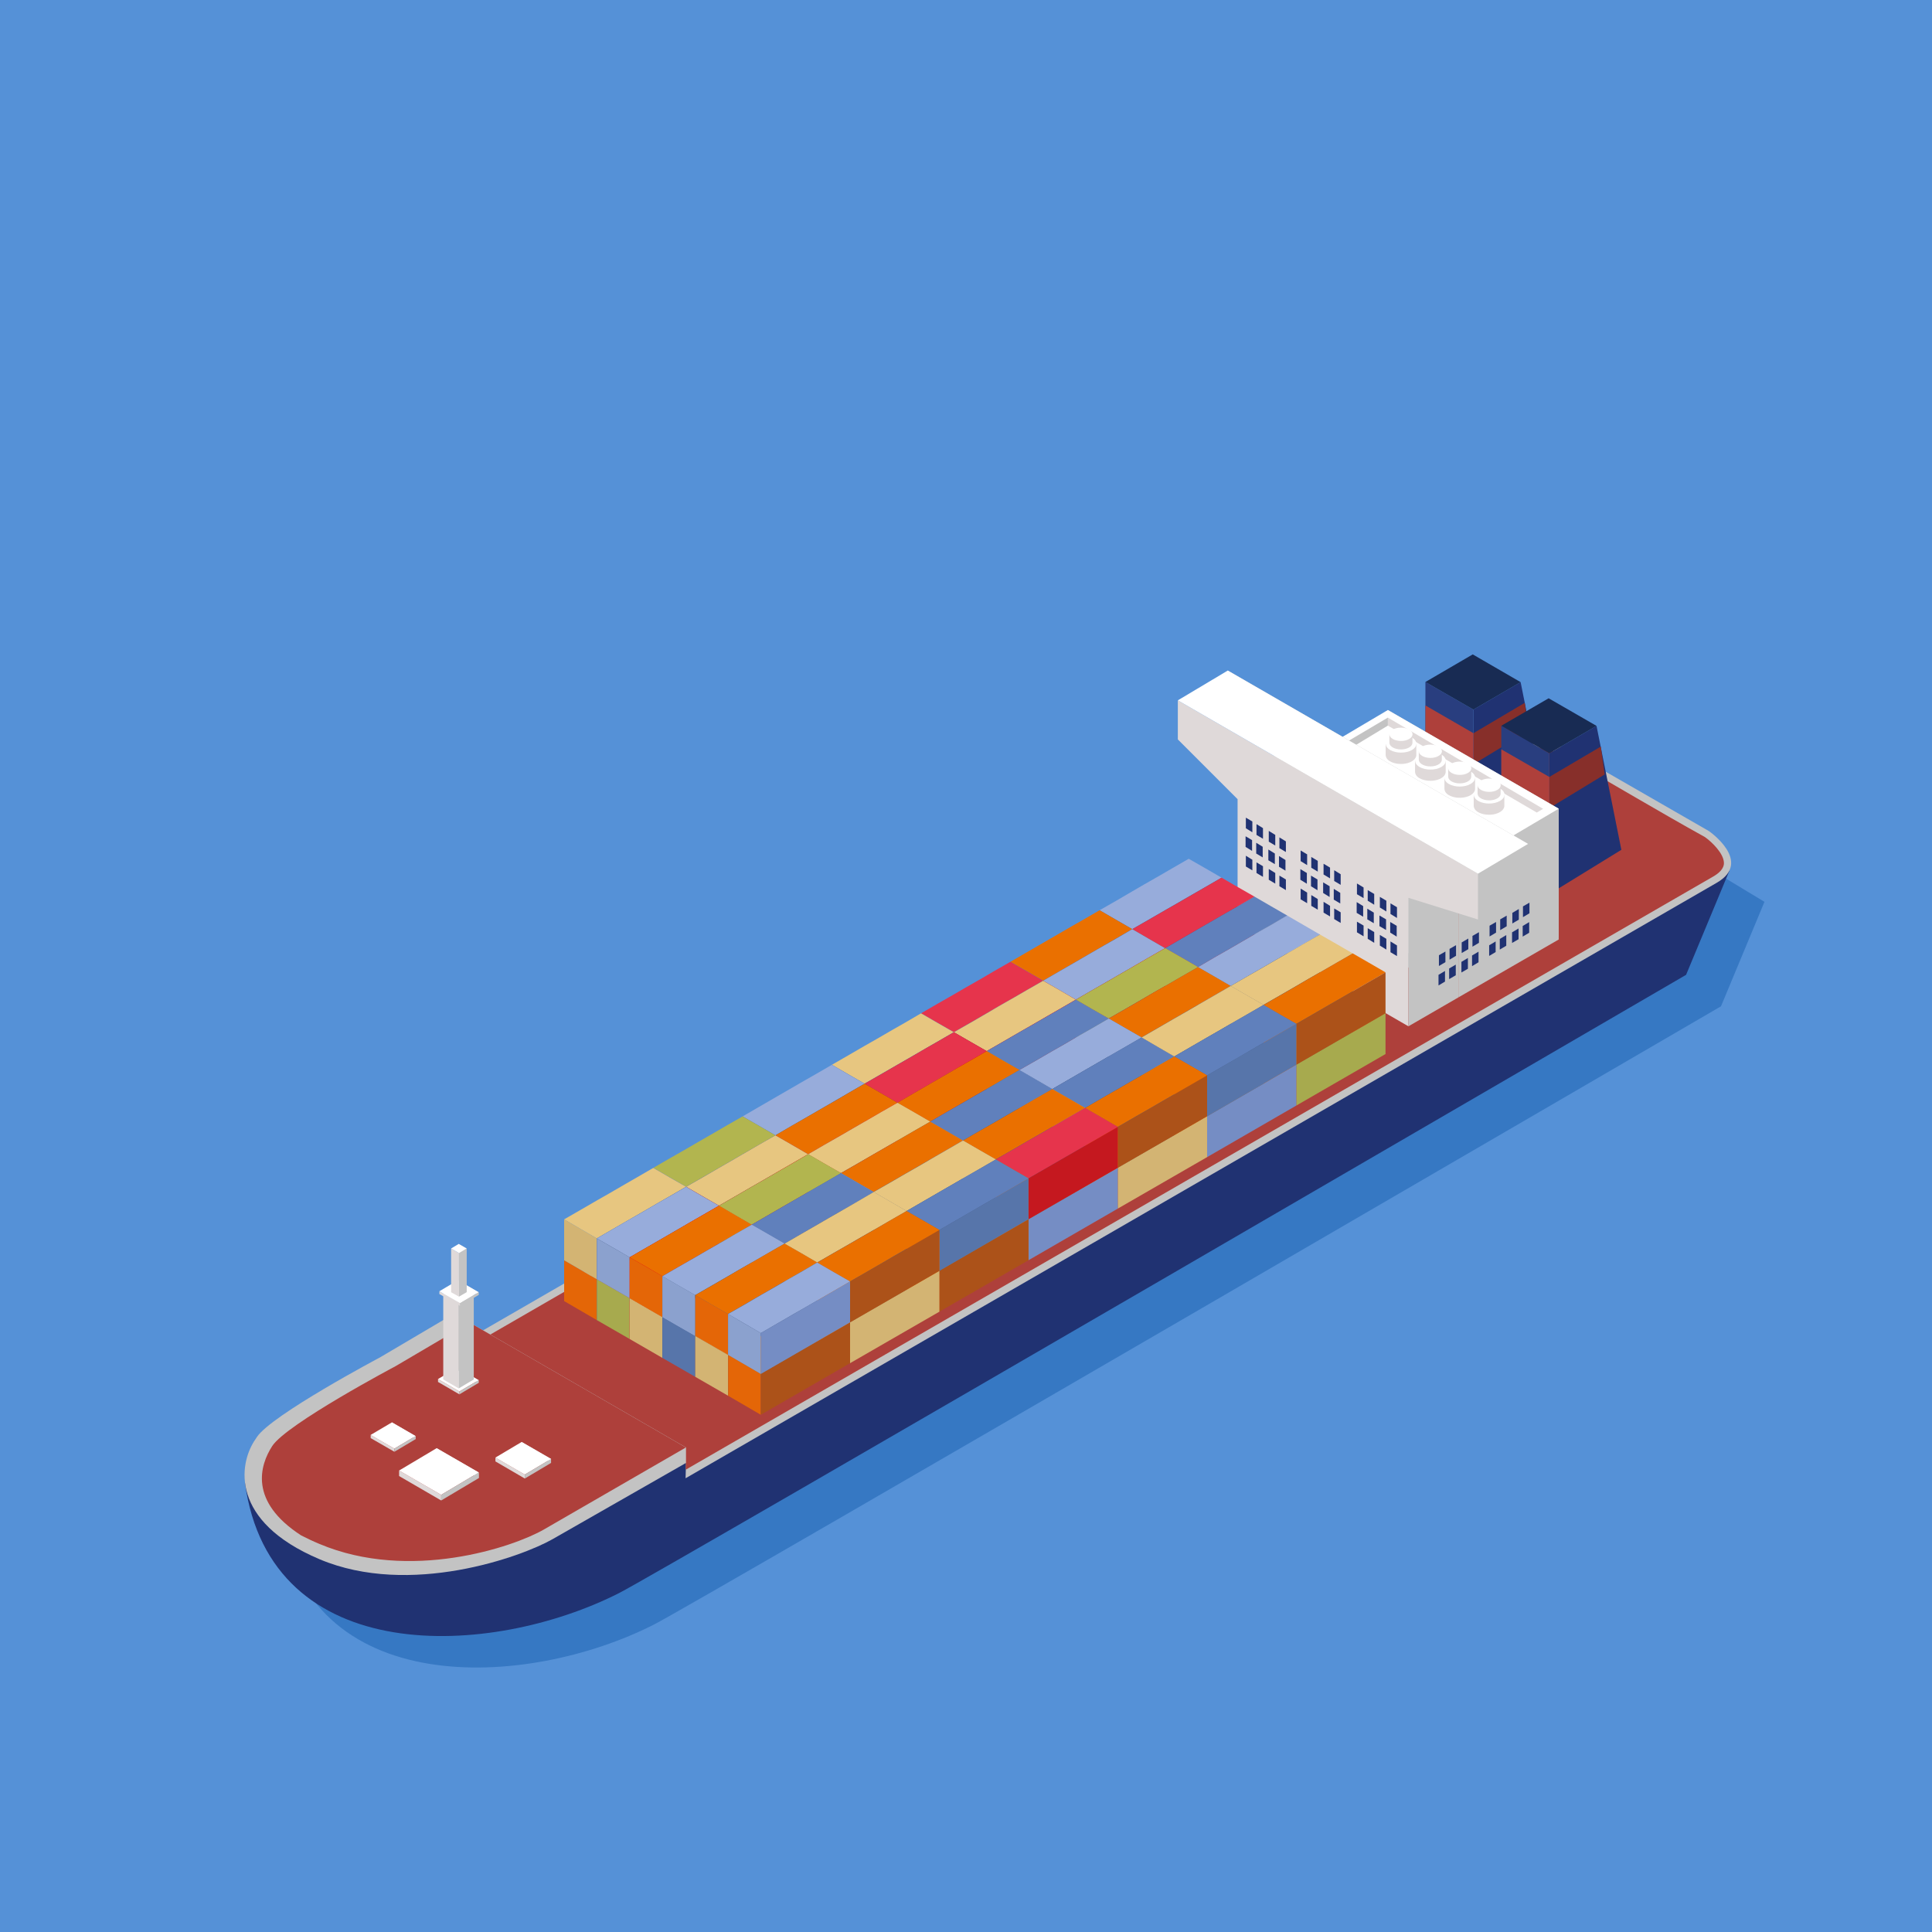 <?xml version="1.0" encoding="utf-8"?>
<!-- Generator: Adobe Illustrator 19.0.0, SVG Export Plug-In . SVG Version: 6.00 Build 0)  -->
<svg version="1.1" xmlns="http://www.w3.org/2000/svg" xmlns:xlink="http://www.w3.org/1999/xlink" x="0px" y="0px" width="1400px"
	 height="1400px" viewBox="0 0 1400 1400" enable-background="new 0 0 1400 1400" xml:space="preserve">
<g id="BG">
	<rect id="XMLID_950_" x="0" fill="#5591d7" width="1400" height="1400"/>
</g>
<g id="OBJ">
	<g id="XMLID_443_">
		<path id="XMLID_821_" fill-rule="evenodd" clip-rule="evenodd" fill="#3678c3" d="M 474.1 1177.1 c 28.6 -14.5 773 -447.9 773 -447.9 l 31.5 -75.7 l -190.7 -115.1 l -885.1 559 C 221.3 1232.5 381.4 1224.3 474.1 1177.1"/>
		<path id="XMLID_820_" fill-rule="evenodd" clip-rule="evenodd" fill="#203272" d="M 448.8 1154.3 c 28.6 -14.5 773 -447.9 773 -447.9 l 31.5 -75.7 L 177.5 1074.5 C 196 1209.7 356 1201.5 448.8 1154.3"/>
		<path id="XMLID_819_" fill="#c3c3c3" d="M 1238.3 602.2 c 0 0 -70.4 -40.5 -99.3 -57.1 c -28.9 -16.6 -53.2 -6 -53.2 -6 L 340.4 969.6 l 156.7 90.5 l -0.3 11.1 L 1244 639.7 C 1270.5 624.4 1238.3 602.2 1238.3 602.2"/>
		<path id="XMLID_818_" fill-rule="evenodd" clip-rule="evenodd" fill="#ae403b" d="M 1235.5 606.6 c -33.5 -18.6 -65.9 -38 -99.2 -57 c -10.5 -6 -22.3 -9.3 -34.4 -8.5 c -4.1 0.2 -9.9 1.1 -13.8 2.7 L 350.9 969.6 l 146.1 90.5 l -0.1 4.9 l 744.5 -429.8 c 3.8 -2.2 8.2 -5.6 7.8 -10.4 C 1248.7 618.2 1240.7 610.3 1235.5 606.6"/>
		<path id="XMLID_817_" fill="#c3c3c3" d="M 275.4 994.6 c 0 0 -80.5 33.6 -91.2 49.8 c -10.6 16.2 -18.1 57.8 47.4 85.5 c 65.5 27.6 146.6 -1.9 168.7 -14.5 l 96.8 -55.3 V 1049 l -168 -85.9 L 275.4 994.6 z"/>
		<path id="XMLID_816_" fill="#c3c3c3" d="M 275.4 983.6 c 0 0 -78.7 41.7 -89.3 57.8 c -10.6 16.2 -20 49.8 45.5 77.4 c 65.5 27.6 140.4 2.3 162.5 -10.4 l 103 -59.5 l -168 -97 L 275.4 983.6 z"/>
		<path id="XMLID_815_" fill="#ae403b" d="M 218.2 1112.6 c 4.1 2.1 8.5 4.2 13.3 6.2 c 65.5 27.6 140.4 2.3 162.5 -10.4 l 103 -59.5 l -156.7 -90.5 l -53.7 31.6 c 0 0 -78.7 41.7 -89.3 57.8 C 188.3 1061.7 180.2 1088 218.2 1112.6"/>
		<polygon id="XMLID_814_" fill="#203272" points="1067.7,514.2 1067.7,616.2 1119.9,584.1 1101.9,494.3"/>
		<polygon id="XMLID_813_" fill="#872f2a" points="1067.7,531.3 1067.7,553.8 1107.8,529.5 1104.9,509.3"/>
		<polygon id="XMLID_812_" fill="#293e7f" points="1032.9,596.2 1067.7,616.2 1067.7,514.2 1032.9,494.2"/>
		<polygon id="XMLID_811_" fill="#ae403b" points="1032.9,534.8 1067.7,553.8 1067.7,531.3 1032.9,511.2"/>
		<polygon id="XMLID_810_" fill="#182b53" points="1032.9,494.2 1067.7,514.2 1101.9,494.3 1067.2,474.2"/>
		<polygon id="XMLID_809_" fill="#203272" points="1122.7,545.9 1122.7,647.9 1174.9,615.8 1156.9,526"/>
		<polygon id="XMLID_808_" fill="#872f2a" points="1122.7,563 1122.7,585.6 1162.8,561.2 1160,541"/>
		<polygon id="XMLID_807_" fill="#293e7f" points="1087.9,627.9 1122.7,647.9 1122.7,545.9 1087.9,525.9"/>
		<polygon id="XMLID_806_" fill="#ae403b" points="1087.9,566.6 1122.7,585.6 1122.7,563 1087.9,543"/>
		<polygon id="XMLID_805_" fill="#182b53" points="1087.9,525.9 1122.7,545.9 1156.9,526 1122.2,506"/>
		<polygon id="XMLID_804_" fill="#c3c3c3" points="1005.7,607.6 1129.5,679.1 1129.5,586 1005.7,514.5"/>
		<polygon id="XMLID_803_" fill="#dfd9d9" points="933.1,650.6 1056.9,722 1056.9,628.9 933.1,557.5"/>
		<polygon id="XMLID_802_" fill="#c3c3c3" points="1056.9,722.7 1129.5,680.8 1129.5,586 1056.9,628.9"/>
		<polygon id="XMLID_801_" fill="#ffffff" points="933.1,557.5 1056.9,628.9 1129.5,586 1005.7,514.5"/>
		<polygon id="XMLID_800_" fill="#dfd9d9" points="1005.7,525.8 1113.6,588.8 1118.2,586.1 1005.7,520"/>
		<polygon id="XMLID_799_" fill="#c3c3c3" points="949.4,559.9 1005.7,525.8 1005.7,520 943.8,556.6"/>
		<polygon id="XMLID_798_" fill="#c3c3c3" points="889.7,514.2 933.1,557.5 933.1,650.6 1056.9,722 1056.9,628.9 1107.3,644.7 1107.3,611.5 889.7,485.9"/>
		<polygon id="XMLID_797_" fill="#dfd9d9" points="853.5,535.8 896.8,579.1 896.8,672.2 1020.6,743.7 1020.6,650.6 1071,666.3 1071,633.1 853.5,507.5"/>
		<polygon id="XMLID_796_" fill="#c3c3c3" points="1020.6,743.7 1056.9,722.7 1056.9,661.9 1020.6,690.7"/>
		<polygon id="XMLID_795_" fill="#ffffff" points="853.5,507.5 1071,633.1 1107.3,611.5 889.7,485.9"/>
		<polygon id="XMLID_794_" fill="#203272" points="902.8,600.2 907.5,603.1 907.5,595.3 902.8,592.5"/>
		<polygon id="XMLID_793_" fill="#203272" points="910.5,605 915.2,607.8 915.2,600.1 910.5,597.2"/>
		<polygon id="XMLID_792_" fill="#203272" points="902.6,613.7 907.3,616.6 907.3,608.8 902.6,606"/>
		<polygon id="XMLID_791_" fill="#203272" points="910.3,618.5 915,621.3 915,613.6 910.3,610.7"/>
		<polygon id="XMLID_790_" fill="#203272" points="902.8,627.9 907.5,630.7 907.5,623 902.8,620.1"/>
		<polygon id="XMLID_789_" fill="#203272" points="910.5,632.6 915.2,635.4 915.2,627.7 910.5,624.9"/>
		<polygon id="XMLID_788_" fill="#203272" points="919.4,609.9 924.1,612.7 924.1,605 919.4,602.1"/>
		<polygon id="XMLID_787_" fill="#203272" points="927.1,614.6 931.8,617.4 931.8,609.7 927.1,606.8"/>
		<polygon id="XMLID_786_" fill="#203272" points="919.1,623.4 923.8,626.2 923.8,618.5 919.1,615.6"/>
		<polygon id="XMLID_785_" fill="#203272" points="926.8,628.1 931.5,630.9 931.5,623.2 926.8,620.3"/>
		<polygon id="XMLID_784_" fill="#203272" points="919.4,637.5 924.1,640.3 924.1,632.6 919.4,629.7"/>
		<polygon id="XMLID_783_" fill="#203272" points="927.1,642.2 931.8,645 931.8,637.3 927.1,634.5"/>
		<polygon id="XMLID_782_" fill="#203272" points="942.5,624 947.2,626.9 947.2,619.1 942.5,616.3"/>
		<polygon id="XMLID_781_" fill="#203272" points="950.2,628.8 954.9,631.6 954.9,623.8 950.2,621"/>
		<polygon id="XMLID_780_" fill="#203272" points="942.3,637.5 947,640.4 947,632.6 942.3,629.8"/>
		<polygon id="XMLID_779_" fill="#203272" points="950,642.2 954.7,645.1 954.7,637.3 950,634.5"/>
		<polygon id="XMLID_778_" fill="#203272" points="942.5,651.7 947.2,654.5 947.2,646.8 942.5,643.9"/>
		<polygon id="XMLID_777_" fill="#203272" points="950.2,656.4 954.9,659.2 954.9,651.5 950.2,648.6"/>
		<polygon id="XMLID_776_" fill="#203272" points="959.1,633.7 963.8,636.5 963.8,628.7 959.1,625.9"/>
		<polygon id="XMLID_775_" fill="#203272" points="966.8,638.4 971.5,641.2 971.5,633.5 966.8,630.6"/>
		<polygon id="XMLID_774_" fill="#203272" points="958.8,647.1 963.5,650 963.5,642.2 958.8,639.4"/>
		<polygon id="XMLID_773_" fill="#203272" points="966.5,651.9 971.2,654.7 971.2,647 966.5,644.1"/>
		<polygon id="XMLID_772_" fill="#203272" points="959.1,661.3 963.8,664.1 963.8,656.4 959.1,653.5"/>
		<polygon id="XMLID_771_" fill="#203272" points="966.8,666 971.5,668.8 971.5,661.1 966.8,658.3"/>
		<polygon id="XMLID_770_" fill="#203272" points="983.3,648 988.1,650.8 988.1,643.1 983.3,640.2"/>
		<polygon id="XMLID_769_" fill="#203272" points="991.1,652.7 995.8,655.6 995.8,647.8 991.1,645"/>
		<polygon id="XMLID_768_" fill="#203272" points="983.1,661.5 987.8,664.3 987.8,656.6 983.1,653.7"/>
		<polygon id="XMLID_767_" fill="#203272" points="990.8,666.2 995.5,669 995.5,661.3 990.8,658.5"/>
		<polygon id="XMLID_766_" fill="#203272" points="983.3,675.6 988.1,678.5 988.1,670.7 983.3,667.9"/>
		<polygon id="XMLID_765_" fill="#203272" points="991.1,680.3 995.8,683.2 995.8,675.4 991.1,672.6"/>
		<polygon id="XMLID_764_" fill="#203272" points="999.9,657.6 1004.6,660.5 1004.6,652.7 999.9,649.9"/>
		<polygon id="XMLID_763_" fill="#203272" points="1007.6,662.3 1012.3,665.2 1012.3,657.4 1007.6,654.6"/>
		<polygon id="XMLID_762_" fill="#203272" points="999.6,671.1 1004.4,673.9 1004.4,666.2 999.6,663.4"/>
		<polygon id="XMLID_761_" fill="#203272" points="1007.4,675.8 1012.1,678.7 1012.1,670.9 1007.4,668.1"/>
		<polygon id="XMLID_760_" fill="#203272" points="999.9,685.2 1004.6,688.1 1004.6,680.3 999.9,677.5"/>
		<polygon id="XMLID_759_" fill="#203272" points="1007.6,690 1012.3,692.8 1012.3,685.1 1007.6,682.2"/>
		<polygon id="XMLID_758_" fill="#203272" points="1071.7,683.2 1067,686 1067,678.2 1071.7,675.5"/>
		<polygon id="XMLID_757_" fill="#203272" points="1064,687.8 1059.2,690.6 1059.2,682.9 1064,680.1"/>
		<polygon id="XMLID_756_" fill="#203272" points="1071.4,697.3 1066.7,700.1 1066.7,692.4 1071.4,689.6"/>
		<polygon id="XMLID_755_" fill="#203272" points="1063.7,702 1059,704.7 1059,697 1063.7,694.2"/>
		<polygon id="XMLID_754_" fill="#203272" points="1055.1,692.6 1050.4,695.4 1050.4,687.6 1055.1,684.9"/>
		<polygon id="XMLID_753_" fill="#203272" points="1047.4,697.2 1042.7,700 1042.7,692.2 1047.4,689.5"/>
		<polygon id="XMLID_752_" fill="#203272" points="1054.9,706.7 1050.1,709.5 1050.1,701.8 1054.9,699"/>
		<polygon id="XMLID_751_" fill="#203272" points="1047.1,711.3 1042.4,714.1 1042.4,706.4 1047.1,703.6"/>
		<polygon id="XMLID_750_" fill="#203272" points="1108.3,661.8 1103.6,664.6 1103.6,656.8 1108.3,654.1"/>
		<polygon id="XMLID_749_" fill="#203272" points="1100.6,666.4 1095.9,669.2 1095.9,661.5 1100.6,658.7"/>
		<polygon id="XMLID_748_" fill="#203272" points="1108.1,675.9 1103.4,678.7 1103.4,671 1108.1,668.2"/>
		<polygon id="XMLID_747_" fill="#203272" points="1100.4,680.6 1095.7,683.3 1095.7,675.6 1100.4,672.8"/>
		<polygon id="XMLID_746_" fill="#203272" points="1091.8,671.2 1087.1,674 1087.1,666.2 1091.8,663.5"/>
		<polygon id="XMLID_745_" fill="#203272" points="1084.1,675.8 1079.4,678.6 1079.4,670.8 1084.1,668.1"/>
		<polygon id="XMLID_744_" fill="#203272" points="1091.5,685.3 1086.8,688.1 1086.8,680.4 1091.5,677.6"/>
		<polygon id="XMLID_743_" fill="#203272" points="1083.8,689.9 1079.1,692.7 1079.1,685 1083.8,682.2"/>
		<path id="XMLID_742_" fill-rule="evenodd" clip-rule="evenodd" fill="#dfd9d9" d="M 1004.1 547.2 c 0.4 5.3 8.4 6.2 8.4 6.2 s 4.8 0.9 9.4 -1.1 c 4.6 -2 4.4 -5.1 4.4 -5.1 V 539 h -22.2 V 547.2 z"/>
		<path id="XMLID_741_" fill="#ffffff" d="M 1023.1 534.4 c -4.3 -2.5 -11.4 -2.5 -15.7 0 c -4.3 2.5 -4.3 6.6 0 9.1 c 4.3 2.5 11.4 2.5 15.7 0 C 1027.4 541 1027.4 536.9 1023.1 534.4"/>
		<path id="XMLID_740_" fill-rule="evenodd" clip-rule="evenodd" fill="#dfd9d9" d="M 1006.8 538.2 c 0.3 4 6.3 4.7 6.3 4.7 s 3.6 0.7 7.1 -0.8 c 3.5 -1.5 3.3 -3.9 3.3 -3.9 v -6.1 h -16.7 V 538.2 z"/>
		<path id="XMLID_739_" fill="#ffffff" d="M 1021.1 528.7 c -3.3 -1.9 -8.6 -1.9 -11.8 0 c -3.3 1.9 -3.3 4.9 0 6.8 c 3.3 1.9 8.6 1.9 11.8 0 C 1024.4 533.6 1024.4 530.6 1021.1 528.7"/>
		<path id="XMLID_738_" fill-rule="evenodd" clip-rule="evenodd" fill="#dfd9d9" d="M 1025.4 559.4 c 0.4 5.3 8.4 6.2 8.4 6.2 s 4.8 0.9 9.4 -1.1 c 4.6 -2 4.4 -5.1 4.4 -5.1 v -8.2 h -22.2 V 559.4 z"/>
		<path id="XMLID_737_" fill="#ffffff" d="M 1044.4 546.7 c -4.3 -2.5 -11.4 -2.5 -15.7 0 c -4.3 2.5 -4.3 6.6 0 9.1 c 4.3 2.5 11.4 2.5 15.7 0 C 1048.7 553.3 1048.7 549.2 1044.4 546.7"/>
		<path id="XMLID_736_" fill-rule="evenodd" clip-rule="evenodd" fill="#dfd9d9" d="M 1028.1 550.5 c 0.3 4 6.3 4.7 6.3 4.7 s 3.6 0.7 7.1 -0.8 c 3.5 -1.5 3.3 -3.9 3.3 -3.9 v -6.1 h -16.7 V 550.5 z"/>
		<path id="XMLID_735_" fill="#ffffff" d="M 1042.4 541 c -3.3 -1.9 -8.6 -1.9 -11.8 0 c -3.3 1.9 -3.3 4.9 0 6.8 c 3.3 1.9 8.6 1.9 11.8 0 C 1045.7 545.9 1045.7 542.9 1042.4 541"/>
		<path id="XMLID_734_" fill-rule="evenodd" clip-rule="evenodd" fill="#dfd9d9" d="M 1046.7 571.7 c 0.4 5.3 8.4 6.2 8.4 6.2 s 4.8 0.9 9.4 -1.1 c 4.6 -2 4.4 -5.1 4.4 -5.1 v -8.2 h -22.2 V 571.7 z"/>
		<path id="XMLID_733_" fill="#ffffff" d="M 1065.6 559 c -4.3 -2.5 -11.4 -2.5 -15.7 0 c -4.3 2.5 -4.3 6.6 0 9.1 c 4.3 2.5 11.4 2.5 15.7 0 C 1070 565.6 1070 561.5 1065.6 559"/>
		<path id="XMLID_732_" fill-rule="evenodd" clip-rule="evenodd" fill="#dfd9d9" d="M 1049.4 562.8 c 0.3 4 6.3 4.7 6.3 4.7 s 3.6 0.7 7.1 -0.8 c 3.5 -1.5 3.3 -3.9 3.3 -3.9 v -6.1 h -16.7 V 562.8 z"/>
		<path id="XMLID_731_" fill="#ffffff" d="M 1063.7 553.3 c -3.3 -1.9 -8.6 -1.9 -11.8 0 c -3.3 1.9 -3.3 4.9 0 6.8 c 3.3 1.9 8.6 1.9 11.8 0 C 1067 558.2 1067 555.1 1063.7 553.3"/>
		<path id="XMLID_730_" fill-rule="evenodd" clip-rule="evenodd" fill="#dfd9d9" d="M 1067.9 584 c 0.4 5.3 8.4 6.2 8.4 6.2 s 4.8 0.9 9.4 -1.1 c 4.6 -2 4.4 -5.1 4.4 -5.1 v -8.2 h -22.2 V 584 z"/>
		<path id="XMLID_729_" fill="#ffffff" d="M 1086.9 571.3 c -4.3 -2.5 -11.4 -2.5 -15.7 0 c -4.3 2.5 -4.3 6.6 0 9.1 c 4.3 2.5 11.4 2.5 15.7 0 C 1091.3 577.9 1091.3 573.8 1086.9 571.3"/>
		<path id="XMLID_728_" fill-rule="evenodd" clip-rule="evenodd" fill="#dfd9d9" d="M 1070.7 575.1 c 0.3 4 6.3 4.7 6.3 4.7 s 3.6 0.7 7.1 -0.8 c 3.5 -1.5 3.3 -3.9 3.3 -3.9 V 569 h -16.7 V 575.1 z"/>
		<path id="XMLID_727_" fill="#ffffff" d="M 1085 565.6 c -3.3 -1.9 -8.6 -1.9 -11.8 0 c -3.3 1.9 -3.3 4.9 0 6.8 c 3.3 1.9 8.6 1.9 11.8 0 C 1088.3 570.5 1088.3 567.4 1085 565.6"/>
		<polygon id="XMLID_726_" fill="#dfd9d9" points="317.4,1001.4 332.9,1010.4 332.9,1008.3 317.4,999.3"/>
		<polygon id="XMLID_725_" fill="#dfd9d9" points="331.2,993.2 346.8,1002.1 346.8,1000.1 331.2,991.1"/>
		<polygon id="XMLID_724_" fill="#ffffff" points="317.4,999.3 332.9,1008.3 346.8,1000.1 331.2,991.1"/>
		<polygon id="XMLID_723_" fill="#c3c3c3" points="332.9,1010.4 346.8,1002.1 346.8,1000.1 332.9,1008.3"/>
		<polygon id="XMLID_722_" fill="#c3c3c3" points="332.1,993.2 343.3,999.6 343.3,937 332.1,930.5"/>
		<polygon id="XMLID_721_" fill="#dfd9d9" points="321.2,999.6 332.4,1006.1 332.4,943.5 321.2,937"/>
		<polygon id="XMLID_720_" fill="#c3c3c3" points="332.4,1006.1 343.3,999.6 343.3,937 332.4,943.5"/>
		<polygon id="XMLID_719_" fill="#ffffff" points="321.2,937 332.4,943.5 343.3,937 332.1,930.5"/>
		<polygon id="XMLID_718_" fill="#dfd9d9" points="318.4,937.7 333.4,946.3 333.4,944.3 318.4,935.7"/>
		<polygon id="XMLID_717_" fill="#dfd9d9" points="331.8,929.7 346.8,938.4 346.8,936.4 331.8,927.7"/>
		<polygon id="XMLID_716_" fill="#ffffff" points="318.4,935.7 333.4,944.3 346.8,936.4 331.8,927.7"/>
		<polygon id="XMLID_715_" fill="#c3c3c3" points="333.4,946.3 346.8,938.4 346.8,936.4 333.4,944.3"/>
		<polygon id="XMLID_714_" fill="#c3c3c3" points="332.4,933.1 338.1,936.4 338.1,904.7 332.4,901.4"/>
		<polygon id="XMLID_713_" fill="#dfd9d9" points="326.9,936.4 332.6,939.6 332.6,908 326.9,904.7"/>
		<polygon id="XMLID_712_" fill="#c3c3c3" points="332.6,939.6 338.1,936.4 338.1,904.7 332.6,908"/>
		<polygon id="XMLID_711_" fill="#ffffff" points="326.9,904.7 332.6,908 338.1,904.7 332.4,901.4"/>
		<polygon id="XMLID_710_" fill="#ffffff" points="271.8,1041.3 284.6,1048.7 297.1,1041.4 284.2,1033.9"/>
		<polygon id="XMLID_709_" fill="#dfd9d9" points="268.6,1042.1 285.8,1052 285.8,1049.7 268.6,1039.8"/>
		<polygon id="XMLID_708_" fill="#dfd9d9" points="284,1033 301.1,1042.9 301.1,1040.6 284,1030.7"/>
		<polygon id="XMLID_707_" fill="#ffffff" points="268.6,1039.8 285.8,1049.7 301.1,1040.6 284,1030.7"/>
		<polygon id="XMLID_706_" fill="#c3c3c3" points="285.8,1052 301.1,1042.9 301.1,1040.6 285.8,1049.7"/>
		<polygon id="XMLID_705_" fill="#ffffff" points="294.8,1068.3 317.6,1081.4 339.7,1068.3 316.9,1055.2"/>
		<polygon id="XMLID_704_" fill="#dfd9d9" points="289.2,1069.6 319.7,1087.3 319.7,1083.2 289.2,1065.6"/>
		<polygon id="XMLID_703_" fill="#dfd9d9" points="316.4,1053.5 346.9,1071.1 346.9,1067 316.4,1049.4"/>
		<polygon id="XMLID_702_" fill="#ffffff" points="289.2,1065.6 319.7,1083.2 346.9,1067 316.4,1049.4"/>
		<polygon id="XMLID_701_" fill="#c3c3c3" points="319.7,1087.3 346.9,1071.1 346.9,1067 319.7,1083.2"/>
		<polygon id="XMLID_700_" fill="#ffffff" points="362.9,1058.1 378.8,1067.3 394.3,1058.1 378.4,1048.9"/>
		<polygon id="XMLID_699_" fill="#dfd9d9" points="359,1059 380.3,1071.4 380.3,1068.5 359,1056.2"/>
		<polygon id="XMLID_698_" fill="#dfd9d9" points="378,1047.7 399.3,1060.1 399.3,1057.2 378,1044.9"/>
		<polygon id="XMLID_697_" fill="#ffffff" points="359,1056.2 380.3,1068.5 399.3,1057.2 378,1044.9"/>
		<polygon id="XMLID_696_" fill="#c3c3c3" points="380.3,1071.4 399.3,1060.1 399.3,1057.2 380.3,1068.5"/>
		<polygon id="XMLID_695_" fill-rule="evenodd" clip-rule="evenodd" fill="#6080bc" points="844.3,689.2 832.4,696.1 820.5,702.9 808.7,696.1 796.8,689.2 808.7,682.4 820.5,675.5 820.5,675.5 829.1,670.6 841,663.7 849.6,658.7 861.4,651.9 873.3,658.7 885.2,665.6 873.3,672.5 864.8,677.4 852.9,684.3"/>
		<polygon id="XMLID_694_" fill-rule="evenodd" clip-rule="evenodd" fill="#5775aa" points="796.8,689.2 820.5,702.9 820.5,732.5 796.8,718.8"/>
		<polygon id="XMLID_693_" fill-rule="evenodd" clip-rule="evenodd" fill="#465e89" points="885.2,665.6 820.5,702.9 820.5,732.5 885.2,695.2"/>
		<polygon id="XMLID_692_" fill-rule="evenodd" clip-rule="evenodd" fill="#e6344c" points="868.1,702.9 856.2,709.8 844.3,716.7 832.4,709.8 820.5,702.9 832.4,696.1 844.3,689.2 852.9,684.3 864.8,677.4 864.8,677.4 873.3,672.5 885.2,665.6 897.1,672.5 909,679.3 897.1,686.2 888.5,691.1 876.6,698"/>
		<polygon id="XMLID_691_" fill-rule="evenodd" clip-rule="evenodd" fill="#c5181f" points="820.5,702.9 844.3,716.7 844.3,746.3 820.5,732.5"/>
		<polygon id="XMLID_690_" fill-rule="evenodd" clip-rule="evenodd" fill="#e50013" points="909,679.3 844.3,716.7 844.3,746.3 909,708.9"/>
		<polygon id="XMLID_689_" fill-rule="evenodd" clip-rule="evenodd" fill="#b2b54f" points="891.8,716.7 879.9,723.5 868.1,730.4 856.2,723.5 844.3,716.7 856.2,709.8 868.1,702.9 868.1,702.9 876.6,698 888.5,691.1 897.1,686.2 909,679.3 920.9,686.2 932.7,693 920.9,699.9 912.3,704.8 900.4,711.7"/>
		<polygon id="XMLID_688_" fill-rule="evenodd" clip-rule="evenodd" fill="#a7aa4e" points="844.3,716.7 868.1,730.4 868.1,760 844.3,746.3"/>
		<polygon id="XMLID_687_" fill-rule="evenodd" clip-rule="evenodd" fill="#465e89" points="932.7,693 868.1,730.4 868.1,760 932.7,722.6"/>
		<polygon id="XMLID_686_" fill-rule="evenodd" clip-rule="evenodd" fill="#97acdb" points="915.6,730.4 903.7,737.2 891.8,744.1 879.9,737.2 868.1,730.4 879.9,723.5 891.8,716.7 900.4,711.7 912.3,704.8 912.3,704.8 920.9,699.9 932.7,693 944.6,699.9 956.5,706.8 944.6,713.6 936,718.6 924.2,725.4"/>
		<polygon id="XMLID_685_" fill-rule="evenodd" clip-rule="evenodd" fill="#8ba1ce" points="868.1,730.4 891.8,744.1 891.8,773.7 868.1,760"/>
		<polygon id="XMLID_684_" fill-rule="evenodd" clip-rule="evenodd" fill="#465e89" points="956.5,706.8 891.8,744.1 891.8,773.7 956.5,736.4"/>
		<polygon id="XMLID_683_" fill-rule="evenodd" clip-rule="evenodd" fill="#e7c680" points="939.4,744.1 927.5,751 915.6,757.8 903.7,751 891.8,744.1 903.7,737.2 915.6,730.4 915.6,730.4 924.2,725.4 936,718.6 944.6,713.6 956.5,706.8 968.4,713.6 980.3,720.5 968.4,727.3 959.8,732.3 947.9,739.1"/>
		<polygon id="XMLID_682_" fill-rule="evenodd" clip-rule="evenodd" fill="#d3b473" points="891.8,744.1 915.6,757.8 915.6,787.4 891.8,773.7"/>
		<polygon id="XMLID_681_" fill-rule="evenodd" clip-rule="evenodd" fill="#465e89" points="980.3,720.5 915.6,757.8 915.6,787.4 980.3,750.1"/>
		<polygon id="XMLID_680_" fill-rule="evenodd" clip-rule="evenodd" fill="#ea7000" points="963.1,757.8 951.2,764.7 939.4,771.5 927.5,764.7 915.6,757.8 927.5,751 939.4,744.1 947.9,739.1 959.8,732.3 959.8,732.3 968.4,727.3 980.3,720.5 992.1,727.3 1004,734.2 992.1,741.1 983.6,746 971.7,752.9"/>
		<polygon id="XMLID_679_" fill-rule="evenodd" clip-rule="evenodd" fill="#e46607" points="915.6,757.8 939.4,771.5 939.4,801.1 915.6,787.4"/>
		<polygon id="XMLID_678_" fill-rule="evenodd" clip-rule="evenodd" fill="#a7aa4e" points="1004,734.2 939.4,771.5 939.4,801.1 1004,763.8"/>
		<polygon id="XMLID_677_" fill-rule="evenodd" clip-rule="evenodd" fill="#97acdb" points="844.3,659.6 832.4,666.5 820.5,673.3 808.7,666.5 796.8,659.6 808.7,652.8 820.5,645.9 820.5,645.9 829.1,640.9 841,634.1 849.6,629.1 861.4,622.3 873.3,629.1 885.2,636 873.3,642.9 864.8,647.8 852.9,654.7"/>
		<polygon id="XMLID_676_" fill-rule="evenodd" clip-rule="evenodd" fill="#5775aa" points="796.8,659.6 820.5,673.3 820.5,702.9 796.8,689.2"/>
		<polygon id="XMLID_675_" fill-rule="evenodd" clip-rule="evenodd" fill="#465e89" points="885.2,636 820.5,673.3 820.5,702.9 885.2,665.6"/>
		<polygon id="XMLID_674_" fill-rule="evenodd" clip-rule="evenodd" fill="#e6344c" points="868.1,673.3 856.2,680.2 844.3,687.1 832.4,680.2 820.5,673.3 832.4,666.5 844.3,659.6 852.9,654.7 864.8,647.8 864.8,647.8 873.3,642.9 885.2,636 897.1,642.9 909,649.7 897.1,656.6 888.5,661.5 876.6,668.4"/>
		<polygon id="XMLID_673_" fill-rule="evenodd" clip-rule="evenodd" fill="#c5181f" points="820.5,673.3 844.3,687.1 844.3,716.7 820.5,702.9"/>
		<polygon id="XMLID_672_" fill-rule="evenodd" clip-rule="evenodd" fill="#e50013" points="909,649.7 844.3,687.1 844.3,716.7 909,679.3"/>
		<polygon id="XMLID_671_" fill-rule="evenodd" clip-rule="evenodd" fill="#6080bc" points="891.8,687.1 879.9,693.9 868.1,700.8 856.2,693.9 844.3,687.1 856.2,680.2 868.1,673.3 868.1,673.3 876.6,668.4 888.5,661.5 897.1,656.6 909,649.7 920.9,656.6 932.7,663.4 920.9,670.3 912.3,675.2 900.4,682.1"/>
		<polygon id="XMLID_670_" fill-rule="evenodd" clip-rule="evenodd" fill="#a7aa4e" points="844.3,687.1 868.1,700.8 868.1,730.4 844.3,716.7"/>
		<polygon id="XMLID_669_" fill-rule="evenodd" clip-rule="evenodd" fill="#465e89" points="932.7,663.4 868.1,700.8 868.1,730.4 932.7,693"/>
		<polygon id="XMLID_668_" fill-rule="evenodd" clip-rule="evenodd" fill="#97acdb" points="915.6,700.8 903.7,707.6 891.8,714.5 879.9,707.6 868.1,700.8 879.9,693.9 891.8,687.1 900.4,682.1 912.3,675.2 912.3,675.2 920.9,670.3 932.7,663.4 944.6,670.3 956.5,677.2 944.6,684 936,689 924.2,695.8"/>
		<polygon id="XMLID_667_" fill-rule="evenodd" clip-rule="evenodd" fill="#8ba1ce" points="868.1,700.8 891.8,714.5 891.8,744.1 868.1,730.4"/>
		<polygon id="XMLID_666_" fill-rule="evenodd" clip-rule="evenodd" fill="#465e89" points="956.5,677.2 891.8,714.5 891.8,744.1 956.5,706.8"/>
		<polygon id="XMLID_665_" fill-rule="evenodd" clip-rule="evenodd" fill="#e7c680" points="939.4,714.5 927.5,721.4 915.6,728.2 903.7,721.4 891.8,714.5 903.7,707.6 915.6,700.8 915.6,700.8 924.2,695.8 936,689 944.6,684 956.5,677.2 968.4,684 980.3,690.9 968.4,697.7 959.8,702.7 947.9,709.5"/>
		<polygon id="XMLID_664_" fill-rule="evenodd" clip-rule="evenodd" fill="#d3b473" points="891.8,714.5 915.6,728.2 915.6,757.8 891.8,744.1"/>
		<polygon id="XMLID_663_" fill-rule="evenodd" clip-rule="evenodd" fill="#465e89" points="980.3,690.9 915.6,728.2 915.6,757.8 980.3,720.5"/>
		<polygon id="XMLID_662_" fill-rule="evenodd" clip-rule="evenodd" fill="#ea7000" points="963.1,728.2 951.2,735.1 939.4,741.9 927.5,735.1 915.6,728.2 927.5,721.4 939.4,714.5 947.9,709.5 959.8,702.7 959.8,702.7 968.4,697.7 980.3,690.9 992.1,697.7 1004,704.6 992.1,711.5 983.6,716.4 971.7,723.3"/>
		<polygon id="XMLID_661_" fill-rule="evenodd" clip-rule="evenodd" fill="#e46607" points="915.6,728.2 939.4,741.9 939.4,771.5 915.6,757.8"/>
		<polygon id="XMLID_660_" fill-rule="evenodd" clip-rule="evenodd" fill="#ac5219" points="1004,704.6 939.4,741.9 939.4,771.5 1004,734.2"/>
		<polygon id="XMLID_659_" fill-rule="evenodd" clip-rule="evenodd" fill="#6080bc" points="779.6,726.6 767.8,733.4 755.9,740.3 744,733.4 732.1,726.6 744,719.7 755.9,712.8 755.9,712.8 764.4,707.9 776.3,701 784.9,696.1 796.8,689.2 808.7,696.1 820.5,702.9 808.7,709.8 800.1,714.7 788.2,721.6"/>
		<polygon id="XMLID_658_" fill-rule="evenodd" clip-rule="evenodd" fill="#5775aa" points="732.1,726.6 755.9,740.3 755.9,769.9 732.1,756.2"/>
		<polygon id="XMLID_657_" fill-rule="evenodd" clip-rule="evenodd" fill="#465e89" points="820.5,702.9 755.9,740.3 755.9,769.9 820.5,732.5"/>
		<polygon id="XMLID_656_" fill-rule="evenodd" clip-rule="evenodd" fill="#e6344c" points="803.4,740.3 791.5,747.1 779.6,754 767.8,747.1 755.9,740.3 767.8,733.4 779.6,726.6 788.2,721.6 800.1,714.7 800.1,714.7 808.7,709.8 820.5,702.9 832.4,709.8 844.3,716.7 832.4,723.5 823.8,728.5 812,735.3"/>
		<polygon id="XMLID_655_" fill-rule="evenodd" clip-rule="evenodd" fill="#c5181f" points="755.9,740.3 779.6,754 779.6,783.6 755.9,769.9"/>
		<polygon id="XMLID_654_" fill-rule="evenodd" clip-rule="evenodd" fill="#e50013" points="844.3,716.7 779.6,754 779.6,783.6 844.3,746.3"/>
		<polygon id="XMLID_653_" fill-rule="evenodd" clip-rule="evenodd" fill="#b2b54f" points="827.2,754 815.3,760.9 803.4,767.7 791.5,760.9 779.6,754 791.5,747.1 803.4,740.3 803.4,740.3 812,735.3 823.8,728.5 832.4,723.5 844.3,716.7 856.2,723.5 868.1,730.4 856.2,737.2 847.6,742.2 835.7,749"/>
		<polygon id="XMLID_652_" fill-rule="evenodd" clip-rule="evenodd" fill="#a7aa4e" points="779.6,754 803.4,767.7 803.4,797.3 779.6,783.6"/>
		<polygon id="XMLID_651_" fill-rule="evenodd" clip-rule="evenodd" fill="#465e89" points="868.1,730.4 803.4,767.7 803.4,797.3 868.1,760"/>
		<polygon id="XMLID_650_" fill-rule="evenodd" clip-rule="evenodd" fill="#97acdb" points="850.9,767.7 839,774.6 827.2,781.4 815.3,774.6 803.4,767.7 815.3,760.9 827.2,754 835.7,749 847.6,742.2 847.6,742.2 856.2,737.2 868.1,730.4 879.9,737.2 891.8,744.1 879.9,751 871.4,755.9 859.5,762.8"/>
		<polygon id="XMLID_649_" fill-rule="evenodd" clip-rule="evenodd" fill="#8ba1ce" points="803.4,767.7 827.2,781.4 827.2,811 803.4,797.3"/>
		<polygon id="XMLID_648_" fill-rule="evenodd" clip-rule="evenodd" fill="#465e89" points="891.8,744.1 827.2,781.4 827.2,811 891.8,773.7"/>
		<polygon id="XMLID_647_" fill-rule="evenodd" clip-rule="evenodd" fill="#e7c680" points="874.7,781.4 862.8,788.3 850.9,795.2 839,788.3 827.2,781.4 839,774.6 850.9,767.7 850.9,767.7 859.5,762.8 871.4,755.9 879.9,751 891.8,744.1 903.7,751 915.6,757.8 903.7,764.7 895.1,769.6 883.3,776.5"/>
		<polygon id="XMLID_646_" fill-rule="evenodd" clip-rule="evenodd" fill="#d3b473" points="827.2,781.4 850.9,795.2 850.9,824.8 827.2,811"/>
		<polygon id="XMLID_645_" fill-rule="evenodd" clip-rule="evenodd" fill="#465e89" points="915.6,757.8 850.9,795.2 850.9,824.8 915.6,787.4"/>
		<polygon id="XMLID_644_" fill-rule="evenodd" clip-rule="evenodd" fill="#ea7000" points="898.5,795.2 886.6,802 874.7,808.9 862.8,802 850.9,795.2 862.8,788.3 874.7,781.4 883.3,776.5 895.1,769.6 895.1,769.6 903.7,764.7 915.6,757.8 927.5,764.7 939.4,771.5 927.5,778.4 918.9,783.3 907,790.2"/>
		<polygon id="XMLID_643_" fill-rule="evenodd" clip-rule="evenodd" fill="#e46607" points="850.9,795.2 874.7,808.9 874.7,838.5 850.9,824.8"/>
		<polygon id="XMLID_642_" fill-rule="evenodd" clip-rule="evenodd" fill="#758dc4" points="939.4,771.5 874.7,808.9 874.7,838.5 939.4,801.1"/>
		<polygon id="XMLID_641_" fill-rule="evenodd" clip-rule="evenodd" fill="#ea7000" points="779.6,697 767.8,703.8 755.9,710.7 744,703.8 732.1,697 744,690.1 755.9,683.2 755.9,683.2 764.4,678.3 776.3,671.4 784.9,666.5 796.8,659.6 808.7,666.5 820.5,673.3 808.7,680.2 800.1,685.1 788.2,692"/>
		<polygon id="XMLID_640_" fill-rule="evenodd" clip-rule="evenodd" fill="#5775aa" points="732.1,697 755.9,710.7 755.9,740.3 732.1,726.6"/>
		<polygon id="XMLID_639_" fill-rule="evenodd" clip-rule="evenodd" fill="#465e89" points="820.5,673.3 755.9,710.7 755.9,740.3 820.5,702.9"/>
		<polygon id="XMLID_638_" fill-rule="evenodd" clip-rule="evenodd" fill="#97acdb" points="803.4,710.7 791.5,717.5 779.6,724.4 767.8,717.5 755.9,710.7 767.8,703.8 779.6,697 788.2,692 800.1,685.1 800.1,685.1 808.7,680.2 820.5,673.3 832.4,680.2 844.3,687.1 832.4,693.9 823.8,698.9 812,705.7"/>
		<polygon id="XMLID_637_" fill-rule="evenodd" clip-rule="evenodd" fill="#c5181f" points="755.9,710.7 779.6,724.4 779.6,754 755.9,740.3"/>
		<polygon id="XMLID_636_" fill-rule="evenodd" clip-rule="evenodd" fill="#e50013" points="844.3,687.1 779.6,724.4 779.6,754 844.3,716.7"/>
		<polygon id="XMLID_635_" fill-rule="evenodd" clip-rule="evenodd" fill="#b2b54f" points="827.2,724.4 815.3,731.3 803.4,738.1 791.5,731.3 779.6,724.4 791.5,717.5 803.4,710.7 803.4,710.7 812,705.7 823.8,698.9 832.4,693.9 844.3,687.1 856.2,693.9 868.1,700.8 856.2,707.6 847.6,712.6 835.7,719.4"/>
		<polygon id="XMLID_634_" fill-rule="evenodd" clip-rule="evenodd" fill="#a7aa4e" points="779.6,724.4 803.4,738.1 803.4,767.7 779.6,754"/>
		<polygon id="XMLID_633_" fill-rule="evenodd" clip-rule="evenodd" fill="#465e89" points="868.1,700.8 803.4,738.1 803.4,767.7 868.1,730.4"/>
		<polygon id="XMLID_632_" fill-rule="evenodd" clip-rule="evenodd" fill="#ea7000" points="850.9,738.1 839,745 827.2,751.8 815.3,745 803.4,738.1 815.3,731.3 827.2,724.4 835.7,719.4 847.6,712.6 847.6,712.6 856.2,707.6 868.1,700.8 879.9,707.6 891.8,714.5 879.9,721.4 871.4,726.3 859.5,733.2"/>
		<polygon id="XMLID_631_" fill-rule="evenodd" clip-rule="evenodd" fill="#8ba1ce" points="803.4,738.1 827.2,751.8 827.2,781.4 803.4,767.7"/>
		<polygon id="XMLID_630_" fill-rule="evenodd" clip-rule="evenodd" fill="#465e89" points="891.8,714.5 827.2,751.8 827.2,781.4 891.8,744.1"/>
		<polygon id="XMLID_629_" fill-rule="evenodd" clip-rule="evenodd" fill="#e7c680" points="874.7,751.8 862.8,758.7 850.9,765.6 839,758.7 827.2,751.8 839,745 850.9,738.1 850.9,738.1 859.5,733.2 871.4,726.3 879.9,721.4 891.8,714.5 903.7,721.4 915.6,728.2 903.7,735.1 895.1,740 883.3,746.9"/>
		<polygon id="XMLID_628_" fill-rule="evenodd" clip-rule="evenodd" fill="#d3b473" points="827.2,751.8 850.9,765.6 850.9,795.2 827.2,781.4"/>
		<polygon id="XMLID_627_" fill-rule="evenodd" clip-rule="evenodd" fill="#465e89" points="915.6,728.2 850.9,765.6 850.9,795.2 915.6,757.8"/>
		<polygon id="XMLID_626_" fill-rule="evenodd" clip-rule="evenodd" fill="#6080bc" points="898.5,765.6 886.6,772.4 874.7,779.3 862.8,772.4 850.9,765.6 862.8,758.7 874.7,751.8 883.3,746.9 895.1,740 895.1,740 903.7,735.1 915.6,728.2 927.5,735.1 939.4,741.9 927.5,748.8 918.9,753.7 907,760.6"/>
		<polygon id="XMLID_625_" fill-rule="evenodd" clip-rule="evenodd" fill="#e46607" points="850.9,765.6 874.7,779.3 874.7,808.9 850.9,795.2"/>
		<polygon id="XMLID_624_" fill-rule="evenodd" clip-rule="evenodd" fill="#5775aa" points="939.4,741.9 874.7,779.3 874.7,808.9 939.4,771.5"/>
		<polygon id="XMLID_623_" fill-rule="evenodd" clip-rule="evenodd" fill="#6080bc" points="715,763.9 703.1,770.8 691.2,777.6 679.3,770.8 667.4,763.9 679.3,757 691.2,750.2 699.8,745.2 711.7,738.4 720.2,733.4 732.1,726.6 744,733.4 755.9,740.3 744,747.1 735.4,752.1 723.5,758.9"/>
		<polygon id="XMLID_622_" fill-rule="evenodd" clip-rule="evenodd" fill="#5775aa" points="667.4,763.9 691.2,777.6 691.2,807.2 667.4,793.5"/>
		<polygon id="XMLID_621_" fill-rule="evenodd" clip-rule="evenodd" fill="#465e89" points="755.9,740.3 691.2,777.6 691.2,807.2 755.9,769.9"/>
		<polygon id="XMLID_620_" fill-rule="evenodd" clip-rule="evenodd" fill="#e6344c" points="738.7,777.6 726.8,784.5 715,791.3 703.1,784.5 691.2,777.6 703.1,770.8 715,763.9 723.5,758.9 735.4,752.1 744,747.1 755.9,740.3 767.8,747.1 779.6,754 767.8,760.9 759.2,765.8 747.3,772.7"/>
		<polygon id="XMLID_619_" fill-rule="evenodd" clip-rule="evenodd" fill="#c5181f" points="691.2,777.6 715,791.3 715,820.9 691.2,807.2"/>
		<polygon id="XMLID_618_" fill-rule="evenodd" clip-rule="evenodd" fill="#e50013" points="779.6,754 715,791.3 715,820.9 779.6,783.6"/>
		<polygon id="XMLID_617_" fill-rule="evenodd" clip-rule="evenodd" fill="#b2b54f" points="762.5,791.3 750.6,798.2 738.7,805.1 726.8,798.2 715,791.3 726.8,784.5 738.7,777.6 738.7,777.6 747.3,772.7 759.2,765.8 767.7,760.9 779.6,754 791.5,760.9 803.4,767.7 791.5,774.6 782.9,779.5 771.1,786.4"/>
		<polygon id="XMLID_616_" fill-rule="evenodd" clip-rule="evenodd" fill="#a7aa4e" points="715,791.3 738.7,805.1 738.7,834.7 715,820.9"/>
		<polygon id="XMLID_615_" fill-rule="evenodd" clip-rule="evenodd" fill="#465e89" points="803.4,767.7 738.7,805.1 738.7,834.7 803.4,797.3"/>
		<polygon id="XMLID_614_" fill-rule="evenodd" clip-rule="evenodd" fill="#97acdb" points="786.3,805.1 774.4,811.9 762.5,818.8 750.6,811.9 738.7,805.1 750.6,798.2 762.5,791.3 771.1,786.4 782.9,779.5 782.9,779.5 791.5,774.6 803.4,767.7 815.3,774.6 827.2,781.4 815.3,788.3 806.7,793.2 794.8,800.1"/>
		<polygon id="XMLID_613_" fill-rule="evenodd" clip-rule="evenodd" fill="#8ba1ce" points="738.7,805.1 762.5,818.8 762.5,848.4 738.7,834.7"/>
		<polygon id="XMLID_612_" fill-rule="evenodd" clip-rule="evenodd" fill="#465e89" points="827.2,781.4 762.5,818.8 762.5,848.4 827.2,811"/>
		<polygon id="XMLID_611_" fill-rule="evenodd" clip-rule="evenodd" fill="#e7c680" points="810,818.8 798.1,825.6 786.3,832.5 774.4,825.6 762.5,818.8 774.4,811.9 786.3,805.1 786.3,805.1 794.8,800.1 806.7,793.2 815.3,788.3 827.2,781.4 839,788.3 850.9,795.2 839,802 830.5,807 818.6,813.8"/>
		<polygon id="XMLID_610_" fill-rule="evenodd" clip-rule="evenodd" fill="#d3b473" points="762.5,818.8 786.3,832.5 786.3,862.1 762.5,848.4"/>
		<polygon id="XMLID_609_" fill-rule="evenodd" clip-rule="evenodd" fill="#465e89" points="850.9,795.2 786.3,832.5 786.3,862.1 850.9,824.8"/>
		<polygon id="XMLID_608_" fill-rule="evenodd" clip-rule="evenodd" fill="#ea7000" points="833.8,832.5 821.9,839.3 810,846.2 798.1,839.3 786.3,832.5 798.1,825.6 810,818.8 818.6,813.8 830.5,807 830.5,807 839,802 850.9,795.2 862.8,802 874.7,808.9 862.8,815.7 854.2,820.7 842.4,827.5"/>
		<polygon id="XMLID_607_" fill-rule="evenodd" clip-rule="evenodd" fill="#e46607" points="786.3,832.5 810,846.2 810,875.8 786.3,862.1"/>
		<polygon id="XMLID_606_" fill-rule="evenodd" clip-rule="evenodd" fill="#d3b473" points="874.7,808.9 810,846.2 810,875.8 874.7,838.5"/>
		<polygon id="XMLID_605_" fill-rule="evenodd" clip-rule="evenodd" fill="#e6344c" points="715,734.3 703.1,741.2 691.2,748 679.3,741.2 667.4,734.3 679.3,727.4 691.2,720.6 699.8,715.6 711.7,708.8 720.2,703.8 732.1,697 744,703.8 755.9,710.7 744,717.5 735.4,722.5 723.5,729.3"/>
		<polygon id="XMLID_604_" fill-rule="evenodd" clip-rule="evenodd" fill="#5775aa" points="667.4,734.3 691.2,748 691.2,777.6 667.4,763.9"/>
		<polygon id="XMLID_603_" fill-rule="evenodd" clip-rule="evenodd" fill="#465e89" points="755.9,710.7 691.2,748 691.2,777.6 755.9,740.3"/>
		<polygon id="XMLID_602_" fill-rule="evenodd" clip-rule="evenodd" fill="#e7c680" points="738.7,748 726.8,754.9 715,761.7 703.1,754.9 691.2,748 703.1,741.2 715,734.3 723.5,729.3 735.4,722.5 744,717.5 755.9,710.7 767.8,717.5 779.6,724.4 767.8,731.3 759.2,736.2 747.3,743.1"/>
		<polygon id="XMLID_601_" fill-rule="evenodd" clip-rule="evenodd" fill="#c5181f" points="691.2,748 715,761.7 715,791.3 691.2,777.6"/>
		<polygon id="XMLID_600_" fill-rule="evenodd" clip-rule="evenodd" fill="#e50013" points="779.6,724.4 715,761.7 715,791.3 779.6,754"/>
		<polygon id="XMLID_599_" fill-rule="evenodd" clip-rule="evenodd" fill="#6080bc" points="762.5,761.7 750.6,768.6 738.7,775.4 726.8,768.6 715,761.7 726.8,754.9 738.7,748 738.7,748 747.3,743.1 759.2,736.2 767.7,731.3 779.6,724.4 791.5,731.3 803.4,738.1 791.5,745 782.9,749.9 771.1,756.8"/>
		<polygon id="XMLID_598_" fill-rule="evenodd" clip-rule="evenodd" fill="#a7aa4e" points="715,761.7 738.7,775.4 738.7,805.1 715,791.3"/>
		<polygon id="XMLID_597_" fill-rule="evenodd" clip-rule="evenodd" fill="#465e89" points="803.4,738.1 738.7,775.4 738.7,805.1 803.4,767.7"/>
		<polygon id="XMLID_596_" fill-rule="evenodd" clip-rule="evenodd" fill="#97acdb" points="786.3,775.4 774.4,782.3 762.5,789.2 750.6,782.3 738.7,775.4 750.6,768.6 762.5,761.7 771.1,756.8 782.9,749.9 782.9,749.9 791.5,745 803.4,738.1 815.3,745 827.2,751.8 815.3,758.7 806.7,763.6 794.8,770.5"/>
		<polygon id="XMLID_595_" fill-rule="evenodd" clip-rule="evenodd" fill="#8ba1ce" points="738.7,775.4 762.5,789.2 762.5,818.8 738.7,805.1"/>
		<polygon id="XMLID_594_" fill-rule="evenodd" clip-rule="evenodd" fill="#465e89" points="827.2,751.8 762.5,789.2 762.5,818.8 827.2,781.4"/>
		<polygon id="XMLID_593_" fill-rule="evenodd" clip-rule="evenodd" fill="#6080bc" points="810,789.2 798.1,796 786.3,802.9 774.4,796 762.5,789.2 774.4,782.3 786.3,775.4 786.3,775.4 794.8,770.5 806.7,763.6 815.3,758.7 827.2,751.8 839,758.7 850.9,765.6 839,772.4 830.5,777.4 818.6,784.2"/>
		<polygon id="XMLID_592_" fill-rule="evenodd" clip-rule="evenodd" fill="#d3b473" points="762.5,789.2 786.3,802.9 786.3,832.5 762.5,818.8"/>
		<polygon id="XMLID_591_" fill-rule="evenodd" clip-rule="evenodd" fill="#465e89" points="850.9,765.6 786.3,802.9 786.3,832.5 850.9,795.2"/>
		<polygon id="XMLID_590_" fill-rule="evenodd" clip-rule="evenodd" fill="#ea7000" points="833.8,802.9 821.9,809.7 810,816.6 798.1,809.7 786.3,802.9 798.1,796 810,789.2 818.6,784.2 830.5,777.4 830.5,777.4 839,772.4 850.9,765.6 862.8,772.4 874.7,779.3 862.8,786.1 854.2,791.1 842.4,797.9"/>
		<polygon id="XMLID_589_" fill-rule="evenodd" clip-rule="evenodd" fill="#e46607" points="786.3,802.9 810,816.6 810,846.2 786.3,832.5"/>
		<polygon id="XMLID_588_" fill-rule="evenodd" clip-rule="evenodd" fill="#ac5219" points="874.7,779.3 810,816.6 810,846.2 874.7,808.9"/>
		<polygon id="XMLID_587_" fill-rule="evenodd" clip-rule="evenodd" fill="#6080bc" points="650.3,801.2 638.4,808.1 626.5,815 614.6,808.1 602.8,801.2 614.6,794.4 626.5,787.5 635.1,782.6 647,775.7 647,775.7 655.6,770.8 667.4,763.9 679.3,770.8 691.2,777.6 679.3,784.5 670.7,789.4 658.9,796.3"/>
		<polygon id="XMLID_586_" fill-rule="evenodd" clip-rule="evenodd" fill="#5775aa" points="602.8,801.2 626.5,815 626.5,844.6 602.8,830.8"/>
		<polygon id="XMLID_585_" fill-rule="evenodd" clip-rule="evenodd" fill="#465e89" points="691.2,777.6 626.5,815 626.5,844.6 691.2,807.2"/>
		<polygon id="XMLID_584_" fill-rule="evenodd" clip-rule="evenodd" fill="#e6344c" points="674.1,814.9 662.2,821.8 650.3,828.7 638.4,821.8 626.5,814.9 638.4,808.1 650.3,801.2 658.9,796.3 670.7,789.4 679.3,784.5 691.2,777.6 703.1,784.5 715,791.3 703.1,798.2 694.5,803.1 682.6,810"/>
		<polygon id="XMLID_583_" fill-rule="evenodd" clip-rule="evenodd" fill="#c5181f" points="626.5,814.9 650.3,828.7 650.3,858.3 626.5,844.6"/>
		<polygon id="XMLID_582_" fill-rule="evenodd" clip-rule="evenodd" fill="#e50013" points="715,791.3 650.3,828.7 650.3,858.3 715,820.9"/>
		<polygon id="XMLID_581_" fill-rule="evenodd" clip-rule="evenodd" fill="#b2b54f" points="697.8,828.7 685.9,835.5 674.1,842.4 662.2,835.5 650.3,828.7 662.2,821.8 674.1,814.9 682.6,810 694.5,803.1 703.1,798.2 715,791.3 726.8,798.2 738.7,805.1 726.8,811.9 718.3,816.9 706.4,823.7"/>
		<polygon id="XMLID_580_" fill-rule="evenodd" clip-rule="evenodd" fill="#a7aa4e" points="650.3,828.7 674.1,842.4 674.1,872 650.3,858.3"/>
		<polygon id="XMLID_579_" fill-rule="evenodd" clip-rule="evenodd" fill="#465e89" points="738.7,805.1 674.1,842.4 674.1,872 738.7,834.7"/>
		<polygon id="XMLID_578_" fill-rule="evenodd" clip-rule="evenodd" fill="#97acdb" points="721.6,842.4 709.7,849.2 697.8,856.1 685.9,849.2 674.1,842.4 685.9,835.5 697.8,828.7 706.4,823.7 718.3,816.9 726.8,811.9 738.7,805.1 750.6,811.9 762.5,818.8 750.6,825.6 742,830.6 730.2,837.4"/>
		<polygon id="XMLID_577_" fill-rule="evenodd" clip-rule="evenodd" fill="#8ba1ce" points="674.1,842.4 697.8,856.1 697.8,885.7 674.1,872"/>
		<polygon id="XMLID_576_" fill-rule="evenodd" clip-rule="evenodd" fill="#465e89" points="762.5,818.8 697.8,856.1 697.8,885.7 762.5,848.4"/>
		<polygon id="XMLID_575_" fill-rule="evenodd" clip-rule="evenodd" fill="#e7c680" points="745.3,856.1 733.5,863 721.6,869.8 709.7,863 697.8,856.1 709.7,849.2 721.6,842.4 721.6,842.4 730.2,837.4 742,830.6 750.6,825.6 762.5,818.8 774.4,825.6 786.3,832.5 774.4,839.4 765.8,844.3 753.9,851.2"/>
		<polygon id="XMLID_574_" fill-rule="evenodd" clip-rule="evenodd" fill="#d3b473" points="697.8,856.1 721.6,869.8 721.6,899.4 697.8,885.7"/>
		<polygon id="XMLID_573_" fill-rule="evenodd" clip-rule="evenodd" fill="#465e89" points="786.3,832.5 721.6,869.8 721.6,899.4 786.3,862.1"/>
		<polygon id="XMLID_572_" fill-rule="evenodd" clip-rule="evenodd" fill="#ea7000" points="769.1,869.8 757.2,876.7 745.3,883.5 733.5,876.7 721.6,869.8 733.5,863 745.3,856.1 753.9,851.2 765.8,844.3 774.4,839.3 786.3,832.5 798.1,839.3 810,846.2 798.1,853.1 789.6,858 777.7,864.9"/>
		<polygon id="XMLID_571_" fill-rule="evenodd" clip-rule="evenodd" fill="#e46607" points="721.6,869.8 745.3,883.5 745.3,913.2 721.6,899.4"/>
		<polygon id="XMLID_570_" fill-rule="evenodd" clip-rule="evenodd" fill="#758dc4" points="810,846.2 745.3,883.5 745.3,913.2 810,875.8"/>
		<polygon id="XMLID_569_" fill-rule="evenodd" clip-rule="evenodd" fill="#e7c680" points="650.3,771.6 638.4,778.5 626.5,785.3 614.6,778.5 602.8,771.6 614.6,764.8 626.5,757.9 635.1,753 647,746.1 647,746.1 655.6,741.2 667.4,734.3 679.3,741.2 691.2,748 679.3,754.9 670.7,759.8 658.9,766.7"/>
		<polygon id="XMLID_568_" fill-rule="evenodd" clip-rule="evenodd" fill="#5775aa" points="602.8,771.6 626.5,785.3 626.5,815 602.8,801.2"/>
		<polygon id="XMLID_567_" fill-rule="evenodd" clip-rule="evenodd" fill="#465e89" points="691.2,748 626.5,785.3 626.5,815 691.2,777.6"/>
		<polygon id="XMLID_566_" fill-rule="evenodd" clip-rule="evenodd" fill="#e6344c" points="674.1,785.3 662.2,792.2 650.3,799.1 638.4,792.2 626.5,785.3 638.4,778.5 650.3,771.6 658.9,766.7 670.7,759.8 679.3,754.9 691.2,748 703.1,754.9 715,761.7 703.1,768.6 694.5,773.5 682.6,780.4"/>
		<polygon id="XMLID_565_" fill-rule="evenodd" clip-rule="evenodd" fill="#c5181f" points="626.5,785.3 650.3,799.1 650.3,828.7 626.5,814.9"/>
		<polygon id="XMLID_564_" fill-rule="evenodd" clip-rule="evenodd" fill="#e50013" points="715,761.7 650.3,799.1 650.3,828.7 715,791.3"/>
		<polygon id="XMLID_563_" fill-rule="evenodd" clip-rule="evenodd" fill="#ea7000" points="697.8,799.1 685.9,805.9 674.1,812.8 662.2,805.9 650.3,799.1 662.2,792.2 674.1,785.3 682.6,780.4 694.5,773.5 703.1,768.6 715,761.7 726.8,768.6 738.7,775.4 726.8,782.3 718.3,787.3 706.4,794.1"/>
		<polygon id="XMLID_562_" fill-rule="evenodd" clip-rule="evenodd" fill="#a7aa4e" points="650.3,799.1 674.1,812.8 674.1,842.4 650.3,828.7"/>
		<polygon id="XMLID_561_" fill-rule="evenodd" clip-rule="evenodd" fill="#465e89" points="738.7,775.4 674.1,812.8 674.1,842.4 738.7,805.1"/>
		<polygon id="XMLID_560_" fill-rule="evenodd" clip-rule="evenodd" fill="#6080bc" points="721.6,812.8 709.7,819.6 697.8,826.5 685.9,819.6 674.1,812.8 685.9,805.9 697.8,799.1 706.4,794.1 718.3,787.3 726.8,782.3 738.7,775.4 750.6,782.3 762.5,789.2 750.6,796 742,801 730.2,807.8"/>
		<polygon id="XMLID_559_" fill-rule="evenodd" clip-rule="evenodd" fill="#8ba1ce" points="674.1,812.8 697.8,826.5 697.8,856.1 674.1,842.4"/>
		<polygon id="XMLID_558_" fill-rule="evenodd" clip-rule="evenodd" fill="#465e89" points="762.5,789.2 697.8,826.5 697.8,856.1 762.5,818.8"/>
		<polygon id="XMLID_557_" fill-rule="evenodd" clip-rule="evenodd" fill="#ea7000" points="745.3,826.5 733.5,833.4 721.6,840.2 709.7,833.4 697.8,826.5 709.7,819.6 721.6,812.8 721.6,812.8 730.2,807.8 742,801 750.6,796 762.5,789.2 774.4,796 786.3,802.9 774.4,809.7 765.8,814.7 753.9,821.6"/>
		<polygon id="XMLID_556_" fill-rule="evenodd" clip-rule="evenodd" fill="#d3b473" points="697.8,826.5 721.6,840.2 721.6,869.8 697.8,856.1"/>
		<polygon id="XMLID_555_" fill-rule="evenodd" clip-rule="evenodd" fill="#465e89" points="786.3,802.9 721.6,840.2 721.6,869.8 786.3,832.5"/>
		<polygon id="XMLID_554_" fill-rule="evenodd" clip-rule="evenodd" fill="#e6344c" points="769.1,840.2 757.2,847.1 745.3,853.9 733.5,847.1 721.6,840.2 733.5,833.4 745.3,826.5 753.9,821.6 765.8,814.7 774.4,809.7 786.3,802.9 798.1,809.7 810,816.6 798.1,823.5 789.6,828.4 777.7,835.3"/>
		<polygon id="XMLID_553_" fill-rule="evenodd" clip-rule="evenodd" fill="#e46607" points="721.6,840.2 745.3,853.9 745.3,883.5 721.6,869.8"/>
		<polygon id="XMLID_552_" fill-rule="evenodd" clip-rule="evenodd" fill="#c5181f" points="810,816.6 745.3,853.9 745.3,883.5 810,846.2"/>
		<polygon id="XMLID_551_" fill-rule="evenodd" clip-rule="evenodd" fill="#6080bc" points="585.6,838.6 573.7,845.4 561.9,852.3 550,845.4 538.1,838.6 550,831.7 561.9,824.8 570.4,819.9 582.3,813 582.3,813 590.9,808.1 602.8,801.2 614.6,808.1 626.5,815 614.6,821.8 606.1,826.8 594.2,833.6"/>
		<polygon id="XMLID_550_" fill-rule="evenodd" clip-rule="evenodd" fill="#5775aa" points="538.1,838.6 561.9,852.3 561.9,881.9 538.1,868.2"/>
		<polygon id="XMLID_549_" fill-rule="evenodd" clip-rule="evenodd" fill="#465e89" points="626.5,815 561.9,852.3 561.9,881.9 626.5,844.6"/>
		<polygon id="XMLID_548_" fill-rule="evenodd" clip-rule="evenodd" fill="#e6344c" points="609.4,852.3 597.5,859.1 585.6,866 573.7,859.1 561.9,852.3 573.7,845.4 585.6,838.6 594.2,833.6 606.1,826.8 614.6,821.8 626.5,814.9 638.4,821.8 650.3,828.7 638.4,835.5 629.8,840.5 618,847.3"/>
		<polygon id="XMLID_547_" fill-rule="evenodd" clip-rule="evenodd" fill="#c5181f" points="561.9,852.3 585.6,866 585.6,895.6 561.9,881.9"/>
		<polygon id="XMLID_546_" fill-rule="evenodd" clip-rule="evenodd" fill="#e50013" points="650.3,828.7 585.6,866 585.6,895.6 650.3,858.3"/>
		<polygon id="XMLID_545_" fill-rule="evenodd" clip-rule="evenodd" fill="#b2b54f" points="633.2,866 621.3,872.9 609.4,879.7 597.5,872.9 585.6,866 597.5,859.1 609.4,852.3 618,847.3 629.8,840.5 629.8,840.5 638.4,835.5 650.3,828.7 662.2,835.5 674.1,842.4 662.2,849.2 653.6,854.2 641.7,861.1"/>
		<polygon id="XMLID_544_" fill-rule="evenodd" clip-rule="evenodd" fill="#a7aa4e" points="585.6,866 609.4,879.7 609.4,909.3 585.6,895.6"/>
		<polygon id="XMLID_543_" fill-rule="evenodd" clip-rule="evenodd" fill="#465e89" points="674.1,842.4 609.4,879.7 609.4,909.3 674.1,872"/>
		<polygon id="XMLID_542_" fill-rule="evenodd" clip-rule="evenodd" fill="#97acdb" points="656.9,879.7 645,886.6 633.1,893.4 621.3,886.6 609.4,879.7 621.3,872.9 633.1,866 641.7,861.1 653.6,854.2 662.2,849.2 674.1,842.4 685.9,849.2 697.8,856.1 685.9,863 677.4,867.9 665.5,874.8"/>
		<polygon id="XMLID_541_" fill-rule="evenodd" clip-rule="evenodd" fill="#8ba1ce" points="609.4,879.7 633.1,893.4 633.1,923 609.4,909.3"/>
		<polygon id="XMLID_540_" fill-rule="evenodd" clip-rule="evenodd" fill="#465e89" points="697.8,856.1 633.1,893.4 633.1,923 697.8,885.7"/>
		<polygon id="XMLID_539_" fill-rule="evenodd" clip-rule="evenodd" fill="#e7c680" points="680.7,893.4 668.8,900.3 656.9,907.2 645,900.3 633.1,893.4 645,886.6 656.9,879.7 665.5,874.8 677.4,867.9 685.9,863 697.8,856.1 709.7,863 721.6,869.8 709.7,876.7 701.1,881.6 689.2,888.5"/>
		<polygon id="XMLID_538_" fill-rule="evenodd" clip-rule="evenodd" fill="#d3b473" points="633.1,893.4 656.9,907.2 656.9,936.8 633.1,923"/>
		<polygon id="XMLID_537_" fill-rule="evenodd" clip-rule="evenodd" fill="#465e89" points="721.6,869.8 656.9,907.2 656.9,936.8 721.6,899.4"/>
		<polygon id="XMLID_536_" fill-rule="evenodd" clip-rule="evenodd" fill="#ea7000" points="704.4,907.2 692.6,914 680.7,920.9 668.8,914 656.9,907.2 668.8,900.3 680.7,893.4 689.2,888.5 701.1,881.6 709.7,876.7 721.6,869.8 733.5,876.7 745.3,883.5 733.5,890.4 724.9,895.4 713,902.2"/>
		<polygon id="XMLID_535_" fill-rule="evenodd" clip-rule="evenodd" fill="#e46607" points="656.9,907.2 680.7,920.9 680.7,950.5 656.9,936.8"/>
		<polygon id="XMLID_534_" fill-rule="evenodd" clip-rule="evenodd" fill="#ac5219" points="745.3,883.5 680.7,920.9 680.7,950.5 745.3,913.2"/>
		<polygon id="XMLID_533_" fill-rule="evenodd" clip-rule="evenodd" fill="#97acdb" points="585.6,809 573.7,815.8 561.9,822.7 550,815.8 538.1,809 550,802.1 561.9,795.2 570.4,790.3 582.3,783.4 582.3,783.4 590.9,778.5 602.8,771.6 614.6,778.5 626.5,785.3 614.6,792.2 606.1,797.2 594.2,804"/>
		<polygon id="XMLID_532_" fill-rule="evenodd" clip-rule="evenodd" fill="#5775aa" points="538.1,809 561.9,822.7 561.9,852.3 538.1,838.6"/>
		<polygon id="XMLID_531_" fill-rule="evenodd" clip-rule="evenodd" fill="#465e89" points="626.5,785.3 561.9,822.7 561.9,852.3 626.5,815"/>
		<polygon id="XMLID_530_" fill-rule="evenodd" clip-rule="evenodd" fill="#ea7000" points="609.4,822.7 597.5,829.5 585.6,836.4 573.7,829.5 561.9,822.7 573.7,815.8 585.6,809 594.2,804 606.1,797.2 614.6,792.2 626.5,785.3 638.4,792.2 650.3,799.1 638.4,805.9 629.8,810.9 618,817.7"/>
		<polygon id="XMLID_529_" fill-rule="evenodd" clip-rule="evenodd" fill="#c5181f" points="561.9,822.7 585.6,836.4 585.6,866 561.9,852.3"/>
		<polygon id="XMLID_528_" fill-rule="evenodd" clip-rule="evenodd" fill="#e50013" points="650.3,799.1 585.6,836.4 585.6,866 650.3,828.7"/>
		<polygon id="XMLID_527_" fill-rule="evenodd" clip-rule="evenodd" fill="#e7c680" points="633.2,836.4 621.3,843.3 609.4,850.1 597.5,843.3 585.6,836.4 597.5,829.5 609.4,822.7 618,817.7 629.8,810.9 629.8,810.9 638.4,805.9 650.3,799.1 662.2,805.9 674.1,812.8 662.2,819.6 653.6,824.6 641.7,831.5"/>
		<polygon id="XMLID_526_" fill-rule="evenodd" clip-rule="evenodd" fill="#a7aa4e" points="585.6,836.4 609.4,850.1 609.4,879.7 585.6,866"/>
		<polygon id="XMLID_525_" fill-rule="evenodd" clip-rule="evenodd" fill="#465e89" points="674.1,812.8 609.4,850.1 609.4,879.7 674.1,842.4"/>
		<polygon id="XMLID_524_" fill-rule="evenodd" clip-rule="evenodd" fill="#ea7000" points="656.9,850.1 645,857 633.1,863.8 621.3,857 609.4,850.1 621.3,843.3 633.1,836.4 641.7,831.5 653.6,824.6 662.2,819.6 674.1,812.8 685.9,819.6 697.8,826.5 685.9,833.4 677.4,838.3 665.5,845.2"/>
		<polygon id="XMLID_523_" fill-rule="evenodd" clip-rule="evenodd" fill="#8ba1ce" points="609.4,850.1 633.1,863.8 633.1,893.4 609.4,879.7"/>
		<polygon id="XMLID_522_" fill-rule="evenodd" clip-rule="evenodd" fill="#465e89" points="697.8,826.5 633.1,863.8 633.1,893.4 697.8,856.1"/>
		<polygon id="XMLID_521_" fill-rule="evenodd" clip-rule="evenodd" fill="#e7c680" points="680.7,863.8 668.8,870.7 656.9,877.6 645,870.7 633.1,863.8 645,857 656.9,850.1 665.5,845.2 677.4,838.3 685.9,833.4 697.8,826.5 709.7,833.4 721.6,840.2 709.7,847.1 701.1,852 689.2,858.9"/>
		<polygon id="XMLID_520_" fill-rule="evenodd" clip-rule="evenodd" fill="#d3b473" points="633.1,863.8 656.9,877.6 656.9,907.2 633.1,893.4"/>
		<polygon id="XMLID_519_" fill-rule="evenodd" clip-rule="evenodd" fill="#465e89" points="721.6,840.2 656.9,877.6 656.9,907.2 721.6,869.8"/>
		<polygon id="XMLID_518_" fill-rule="evenodd" clip-rule="evenodd" fill="#6080bc" points="704.4,877.6 692.6,884.4 680.7,891.3 668.8,884.4 656.9,877.6 668.8,870.7 680.7,863.8 689.2,858.9 701.1,852 709.7,847.1 721.6,840.2 733.5,847.1 745.3,853.9 733.5,860.8 724.9,865.8 713,872.6"/>
		<polygon id="XMLID_517_" fill-rule="evenodd" clip-rule="evenodd" fill="#e46607" points="656.9,877.6 680.7,891.3 680.7,920.9 656.9,907.2"/>
		<polygon id="XMLID_516_" fill-rule="evenodd" clip-rule="evenodd" fill="#5775aa" points="745.3,853.9 680.7,891.3 680.7,920.9 745.3,883.5"/>
		<polygon id="XMLID_515_" fill-rule="evenodd" clip-rule="evenodd" fill="#6080bc" points="521,875.9 509.1,882.8 497.2,889.6 485.3,882.8 473.4,875.9 485.3,869 497.2,862.2 505.8,857.2 517.6,850.4 517.6,850.4 526.2,845.4 538.1,838.6 550,845.4 561.9,852.3 550,859.1 541.4,864.1 529.5,871"/>
		<polygon id="XMLID_514_" fill-rule="evenodd" clip-rule="evenodd" fill="#5775aa" points="473.4,875.9 497.2,889.6 497.2,919.2 473.4,905.5"/>
		<polygon id="XMLID_513_" fill-rule="evenodd" clip-rule="evenodd" fill="#465e89" points="561.9,852.3 497.2,889.6 497.2,919.2 561.9,881.9"/>
		<polygon id="XMLID_512_" fill-rule="evenodd" clip-rule="evenodd" fill="#e6344c" points="544.7,889.6 532.8,896.5 521,903.3 509.1,896.5 497.2,889.6 509.1,882.8 521,875.9 521,875.9 529.5,871 541.4,864.1 550,859.1 561.9,852.3 573.7,859.1 585.6,866 573.7,872.9 565.2,877.8 553.3,884.7"/>
		<polygon id="XMLID_511_" fill-rule="evenodd" clip-rule="evenodd" fill="#c5181f" points="497.2,889.6 521,903.3 521,932.9 497.2,919.2"/>
		<polygon id="XMLID_510_" fill-rule="evenodd" clip-rule="evenodd" fill="#e50013" points="585.6,866 521,903.3 521,932.9 585.6,895.6"/>
		<polygon id="XMLID_509_" fill-rule="evenodd" clip-rule="evenodd" fill="#b2b54f" points="568.5,903.3 556.6,910.2 544.7,917.1 532.8,910.2 521,903.3 532.8,896.5 544.7,889.6 553.3,884.7 565.2,877.8 565.2,877.8 573.7,872.9 585.6,866 597.5,872.9 609.4,879.7 597.5,886.6 588.9,891.5 577.1,898.4"/>
		<polygon id="XMLID_508_" fill-rule="evenodd" clip-rule="evenodd" fill="#a7aa4e" points="521,903.3 544.7,917.1 544.7,946.7 521,932.9"/>
		<polygon id="XMLID_507_" fill-rule="evenodd" clip-rule="evenodd" fill="#465e89" points="609.4,879.7 544.7,917.1 544.7,946.7 609.4,909.3"/>
		<polygon id="XMLID_506_" fill-rule="evenodd" clip-rule="evenodd" fill="#97acdb" points="592.2,917.1 580.4,923.9 568.5,930.8 556.6,923.9 544.7,917.1 556.6,910.2 568.5,903.3 568.5,903.3 577,898.4 588.9,891.5 597.5,886.6 609.4,879.7 621.3,886.6 633.1,893.4 621.3,900.3 612.7,905.3 600.8,912.1"/>
		<polygon id="XMLID_505_" fill-rule="evenodd" clip-rule="evenodd" fill="#8ba1ce" points="544.7,917.1 568.5,930.8 568.5,960.4 544.7,946.7"/>
		<polygon id="XMLID_504_" fill-rule="evenodd" clip-rule="evenodd" fill="#465e89" points="633.1,893.4 568.5,930.8 568.5,960.4 633.1,923"/>
		<polygon id="XMLID_503_" fill-rule="evenodd" clip-rule="evenodd" fill="#e7c680" points="616,930.8 604.1,937.6 592.2,944.5 580.4,937.6 568.5,930.8 580.4,923.9 592.2,917.1 600.8,912.1 612.7,905.3 612.7,905.3 621.3,900.3 633.1,893.4 645,900.3 656.9,907.2 645,914 636.5,919 624.6,925.8"/>
		<polygon id="XMLID_502_" fill-rule="evenodd" clip-rule="evenodd" fill="#d3b473" points="568.5,930.8 592.2,944.5 592.2,974.1 568.5,960.4"/>
		<polygon id="XMLID_501_" fill-rule="evenodd" clip-rule="evenodd" fill="#465e89" points="656.9,907.2 592.2,944.5 592.2,974.1 656.9,936.8"/>
		<polygon id="XMLID_500_" fill-rule="evenodd" clip-rule="evenodd" fill="#ea7000" points="639.8,944.5 627.9,951.4 616,958.2 604.1,951.4 592.2,944.5 604.1,937.6 616,930.8 624.6,925.8 636.5,919 645,914 656.9,907.2 668.8,914 680.7,920.9 668.8,927.7 660.2,932.7 648.3,939.6"/>
		<polygon id="XMLID_499_" fill-rule="evenodd" clip-rule="evenodd" fill="#e46607" points="592.2,944.5 616,958.2 616,987.8 592.2,974.1"/>
		<polygon id="XMLID_498_" fill-rule="evenodd" clip-rule="evenodd" fill="#d3b473" points="680.7,920.9 616,958.2 616,987.8 680.7,950.5"/>
		<polygon id="XMLID_497_" fill-rule="evenodd" clip-rule="evenodd" fill="#b2b54f" points="521,846.3 509.1,853.2 497.2,860 485.3,853.2 473.4,846.3 485.3,839.4 497.2,832.6 505.8,827.6 517.6,820.8 517.6,820.8 526.2,815.8 538.1,809 550,815.8 561.9,822.7 550,829.5 541.4,834.5 529.5,841.4"/>
		<polygon id="XMLID_496_" fill-rule="evenodd" clip-rule="evenodd" fill="#5775aa" points="473.4,846.3 497.2,860 497.2,889.6 473.4,875.9"/>
		<polygon id="XMLID_495_" fill-rule="evenodd" clip-rule="evenodd" fill="#465e89" points="561.9,822.7 497.2,860 497.2,889.6 561.9,852.3"/>
		<polygon id="XMLID_494_" fill-rule="evenodd" clip-rule="evenodd" fill="#e7c680" points="544.7,860 532.8,866.9 521,873.7 509.1,866.9 497.2,860 509.1,853.2 521,846.3 521,846.3 529.5,841.4 541.4,834.5 550,829.5 561.9,822.7 573.7,829.5 585.6,836.4 573.7,843.3 565.2,848.2 553.3,855.1"/>
		<polygon id="XMLID_493_" fill-rule="evenodd" clip-rule="evenodd" fill="#c5181f" points="497.2,860 521,873.7 521,903.3 497.2,889.6"/>
		<polygon id="XMLID_492_" fill-rule="evenodd" clip-rule="evenodd" fill="#e50013" points="585.6,836.4 521,873.7 521,903.3 585.6,866"/>
		<polygon id="XMLID_491_" fill-rule="evenodd" clip-rule="evenodd" fill="#b2b54f" points="568.5,873.7 556.6,880.6 544.7,887.5 532.8,880.6 521,873.7 532.8,866.9 544.7,860 553.3,855.1 565.2,848.2 565.2,848.2 573.7,843.3 585.6,836.4 597.5,843.3 609.4,850.1 597.5,857 588.9,861.9 577.1,868.8"/>
		<polygon id="XMLID_490_" fill-rule="evenodd" clip-rule="evenodd" fill="#a7aa4e" points="521,873.7 544.7,887.5 544.7,917.1 521,903.3"/>
		<polygon id="XMLID_489_" fill-rule="evenodd" clip-rule="evenodd" fill="#465e89" points="609.4,850.1 544.7,887.5 544.7,917.1 609.4,879.7"/>
		<polygon id="XMLID_488_" fill-rule="evenodd" clip-rule="evenodd" fill="#6080bc" points="592.2,887.5 580.4,894.3 568.5,901.2 556.6,894.3 544.7,887.5 556.6,880.6 568.5,873.7 568.5,873.7 577,868.8 588.9,861.9 597.5,857 609.4,850.1 621.3,857 633.1,863.8 621.3,870.7 612.7,875.7 600.8,882.5"/>
		<polygon id="XMLID_487_" fill-rule="evenodd" clip-rule="evenodd" fill="#8ba1ce" points="544.7,887.5 568.5,901.2 568.5,930.8 544.7,917.1"/>
		<polygon id="XMLID_486_" fill-rule="evenodd" clip-rule="evenodd" fill="#465e89" points="633.1,863.8 568.5,901.2 568.5,930.8 633.1,893.4"/>
		<polygon id="XMLID_485_" fill-rule="evenodd" clip-rule="evenodd" fill="#e7c680" points="616,901.2 604.1,908 592.2,914.9 580.4,908 568.5,901.2 580.4,894.3 592.2,887.5 600.8,882.5 612.7,875.7 612.7,875.7 621.3,870.7 633.1,863.8 645,870.7 656.9,877.6 645,884.4 636.5,889.4 624.6,896.2"/>
		<polygon id="XMLID_484_" fill-rule="evenodd" clip-rule="evenodd" fill="#d3b473" points="568.5,901.2 592.2,914.9 592.2,944.5 568.5,930.8"/>
		<polygon id="XMLID_483_" fill-rule="evenodd" clip-rule="evenodd" fill="#465e89" points="656.9,877.6 592.2,914.9 592.2,944.5 656.9,907.2"/>
		<polygon id="XMLID_482_" fill-rule="evenodd" clip-rule="evenodd" fill="#ea7000" points="639.8,914.9 627.9,921.8 616,928.6 604.1,921.8 592.2,914.9 604.1,908 616,901.2 624.6,896.2 636.5,889.4 645,884.4 656.9,877.6 668.8,884.4 680.7,891.3 668.8,898.1 660.2,903.1 648.3,909.9"/>
		<polygon id="XMLID_481_" fill-rule="evenodd" clip-rule="evenodd" fill="#e46607" points="592.2,914.9 616,928.6 616,958.2 592.2,944.5"/>
		<polygon id="XMLID_480_" fill-rule="evenodd" clip-rule="evenodd" fill="#ac5219" points="680.7,891.3 616,928.6 616,958.2 680.7,920.9"/>
		<polygon id="XMLID_479_" fill-rule="evenodd" clip-rule="evenodd" fill="#6080bc" points="456.3,913.2 444.4,920.1 432.5,927 420.6,920.1 408.8,913.2 420.6,906.4 432.5,899.5 441.1,894.6 453,887.7 453,887.7 461.5,882.8 473.4,875.9 485.3,882.8 497.2,889.6 485.3,896.5 476.7,901.4 464.9,908.3"/>
		<polygon id="XMLID_478_" fill-rule="evenodd" clip-rule="evenodd" fill="#e46607" points="408.8,913.2 432.5,927 432.5,956.6 408.8,942.8"/>
		<polygon id="XMLID_477_" fill-rule="evenodd" clip-rule="evenodd" fill="#465e89" points="497.2,889.6 432.5,927 432.5,956.6 497.2,919.2"/>
		<polygon id="XMLID_476_" fill-rule="evenodd" clip-rule="evenodd" fill="#e6344c" points="480,927 468.2,933.8 456.3,940.7 444.4,933.8 432.5,927 444.4,920.1 456.3,913.2 456.3,913.2 464.9,908.3 476.7,901.4 485.3,896.5 497.2,889.6 509.1,896.5 521,903.3 509.1,910.2 500.5,915.2 488.6,922"/>
		<polygon id="XMLID_475_" fill-rule="evenodd" clip-rule="evenodd" fill="#a7aa4e" points="432.5,927 456.3,940.7 456.3,970.3 432.5,956.6"/>
		<polygon id="XMLID_474_" fill-rule="evenodd" clip-rule="evenodd" fill="#e50013" points="521,903.3 456.3,940.7 456.3,970.3 521,932.9"/>
		<polygon id="XMLID_473_" fill-rule="evenodd" clip-rule="evenodd" fill="#b2b54f" points="503.8,940.7 491.9,947.5 480,954.4 468.2,947.5 456.3,940.7 468.2,933.8 480,927 488.6,922 500.5,915.2 500.5,915.2 509.1,910.2 521,903.3 532.8,910.2 544.7,917.1 532.8,923.9 524.3,928.9 512.4,935.7"/>
		<polygon id="XMLID_472_" fill-rule="evenodd" clip-rule="evenodd" fill="#d3b473" points="456.3,940.7 480,954.4 480,984 456.3,970.3"/>
		<polygon id="XMLID_471_" fill-rule="evenodd" clip-rule="evenodd" fill="#465e89" points="544.7,917.1 480,954.4 480,984 544.7,946.7"/>
		<polygon id="XMLID_470_" fill-rule="evenodd" clip-rule="evenodd" fill="#97acdb" points="527.6,954.4 515.7,961.3 503.8,968.1 491.9,961.3 480,954.4 491.9,947.5 503.8,940.7 503.8,940.7 512.4,935.7 524.3,928.9 532.8,923.9 544.7,917.1 556.6,923.9 568.5,930.8 556.6,937.6 548,942.6 536.1,949.5"/>
		<polygon id="XMLID_469_" fill-rule="evenodd" clip-rule="evenodd" fill="#5775aa" points="480,954.4 503.8,968.1 503.8,997.7 480,984"/>
		<polygon id="XMLID_468_" fill-rule="evenodd" clip-rule="evenodd" fill="#465e89" points="568.5,930.8 503.8,968.1 503.8,997.7 568.5,960.4"/>
		<polygon id="XMLID_467_" fill-rule="evenodd" clip-rule="evenodd" fill="#e7c680" points="551.3,968.1 539.5,975 527.6,981.8 515.7,975 503.8,968.1 515.7,961.3 527.6,954.4 536.1,949.4 548,942.6 548,942.6 556.6,937.6 568.5,930.8 580.4,937.6 592.2,944.5 580.4,951.4 571.8,956.3 559.9,963.2"/>
		<polygon id="XMLID_466_" fill-rule="evenodd" clip-rule="evenodd" fill="#d3b473" points="503.8,968.1 527.6,981.8 527.6,1011.4 503.8,997.7"/>
		<polygon id="XMLID_465_" fill-rule="evenodd" clip-rule="evenodd" fill="#465e89" points="592.2,944.5 527.6,981.8 527.6,1011.4 592.2,974.1"/>
		<polygon id="XMLID_464_" fill-rule="evenodd" clip-rule="evenodd" fill="#ea7000" points="575.1,981.8 563.2,988.7 551.3,995.6 539.5,988.7 527.6,981.8 539.5,975 551.3,968.1 551.3,968.1 559.9,963.2 571.8,956.3 580.4,951.4 592.2,944.5 604.1,951.4 616,958.2 604.1,965.1 595.6,970 583.7,976.9"/>
		<polygon id="XMLID_463_" fill-rule="evenodd" clip-rule="evenodd" fill="#e46607" points="527.6,981.8 551.3,995.6 551.3,1025.2 527.6,1011.4"/>
		<polygon id="XMLID_462_" fill-rule="evenodd" clip-rule="evenodd" fill="#ac5219" points="616,958.2 551.3,995.6 551.3,1025.2 616,987.8"/>
		<polygon id="XMLID_461_" fill-rule="evenodd" clip-rule="evenodd" fill="#e7c680" points="456.3,883.6 444.4,890.5 432.5,897.4 420.6,890.5 408.8,883.6 420.6,876.8 432.5,869.9 441.1,865 453,858.1 453,858.1 461.5,853.2 473.4,846.3 485.3,853.2 497.2,860 485.3,866.9 476.7,871.8 464.9,878.7"/>
		<polygon id="XMLID_460_" fill-rule="evenodd" clip-rule="evenodd" fill="#d3b473" points="408.8,883.6 432.5,897.4 432.5,927 408.8,913.2"/>
		<polygon id="XMLID_459_" fill-rule="evenodd" clip-rule="evenodd" fill="#465e89" points="497.2,860 432.5,897.4 432.5,927 497.2,889.6"/>
		<polygon id="XMLID_458_" fill-rule="evenodd" clip-rule="evenodd" fill="#97acdb" points="480,897.4 468.2,904.2 456.3,911.1 444.4,904.2 432.5,897.4 444.4,890.5 456.3,883.6 456.3,883.6 464.9,878.7 476.7,871.8 485.3,866.9 497.2,860 509.1,866.9 521,873.7 509.1,880.6 500.5,885.5 488.6,892.4"/>
		<polygon id="XMLID_457_" fill-rule="evenodd" clip-rule="evenodd" fill="#8ba1ce" points="432.5,897.4 456.3,911.1 456.3,940.7 432.5,927"/>
		<polygon id="XMLID_456_" fill-rule="evenodd" clip-rule="evenodd" fill="#e50013" points="521,873.7 456.3,911.1 456.3,940.7 521,903.3"/>
		<polygon id="XMLID_455_" fill-rule="evenodd" clip-rule="evenodd" fill="#ea7000" points="503.8,911.1 491.9,917.9 480,924.8 468.2,917.9 456.3,911.1 468.2,904.2 480,897.4 488.6,892.4 500.5,885.5 500.5,885.5 509.1,880.6 521,873.7 532.8,880.6 544.7,887.5 532.8,894.3 524.3,899.3 512.4,906.1"/>
		<polygon id="XMLID_454_" fill-rule="evenodd" clip-rule="evenodd" fill="#e46607" points="456.3,911.1 480,924.8 480,954.4 456.3,940.7"/>
		<polygon id="XMLID_453_" fill-rule="evenodd" clip-rule="evenodd" fill="#465e89" points="544.7,887.5 480,924.8 480,954.4 544.7,917.1"/>
		<polygon id="XMLID_452_" fill-rule="evenodd" clip-rule="evenodd" fill="#97acdb" points="527.6,924.8 515.7,931.7 503.8,938.5 491.9,931.7 480,924.8 491.9,917.9 503.8,911.1 503.8,911.1 512.4,906.1 524.3,899.3 532.8,894.3 544.7,887.5 556.6,894.3 568.5,901.2 556.6,908 548,913 536.1,919.8"/>
		<polygon id="XMLID_451_" fill-rule="evenodd" clip-rule="evenodd" fill="#8ba1ce" points="480,924.8 503.8,938.5 503.8,968.1 480,954.4"/>
		<polygon id="XMLID_450_" fill-rule="evenodd" clip-rule="evenodd" fill="#465e89" points="568.5,901.2 503.8,938.5 503.8,968.1 568.5,930.8"/>
		<polygon id="XMLID_449_" fill-rule="evenodd" clip-rule="evenodd" fill="#ea7000" points="551.3,938.5 539.5,945.4 527.6,952.2 515.7,945.4 503.8,938.5 515.7,931.7 527.6,924.8 536.1,919.8 548,913 548,913 556.6,908 568.5,901.2 580.4,908 592.2,914.9 580.4,921.8 571.8,926.7 559.9,933.6"/>
		<polygon id="XMLID_448_" fill-rule="evenodd" clip-rule="evenodd" fill="#e46607" points="503.8,938.5 527.6,952.2 527.6,981.8 503.8,968.1"/>
		<polygon id="XMLID_447_" fill-rule="evenodd" clip-rule="evenodd" fill="#465e89" points="592.2,914.9 527.6,952.2 527.6,981.8 592.2,944.5"/>
		<polygon id="XMLID_446_" fill-rule="evenodd" clip-rule="evenodd" fill="#97acdb" points="575.1,952.2 563.2,959.1 551.3,966 539.5,959.1 527.6,952.2 539.5,945.4 551.3,938.5 551.3,938.5 559.9,933.6 571.8,926.7 580.4,921.8 592.2,914.9 604.1,921.8 616,928.6 604.1,935.5 595.6,940.4 583.7,947.3"/>
		<polygon id="XMLID_445_" fill-rule="evenodd" clip-rule="evenodd" fill="#8ba1ce" points="527.6,952.2 551.3,966 551.3,995.6 527.6,981.8"/>
		<polygon id="XMLID_444_" fill-rule="evenodd" clip-rule="evenodd" fill="#758dc4" points="616,928.6 551.3,966 551.3,995.6 616,958.2"/>
	</g>
</g>
</svg>
